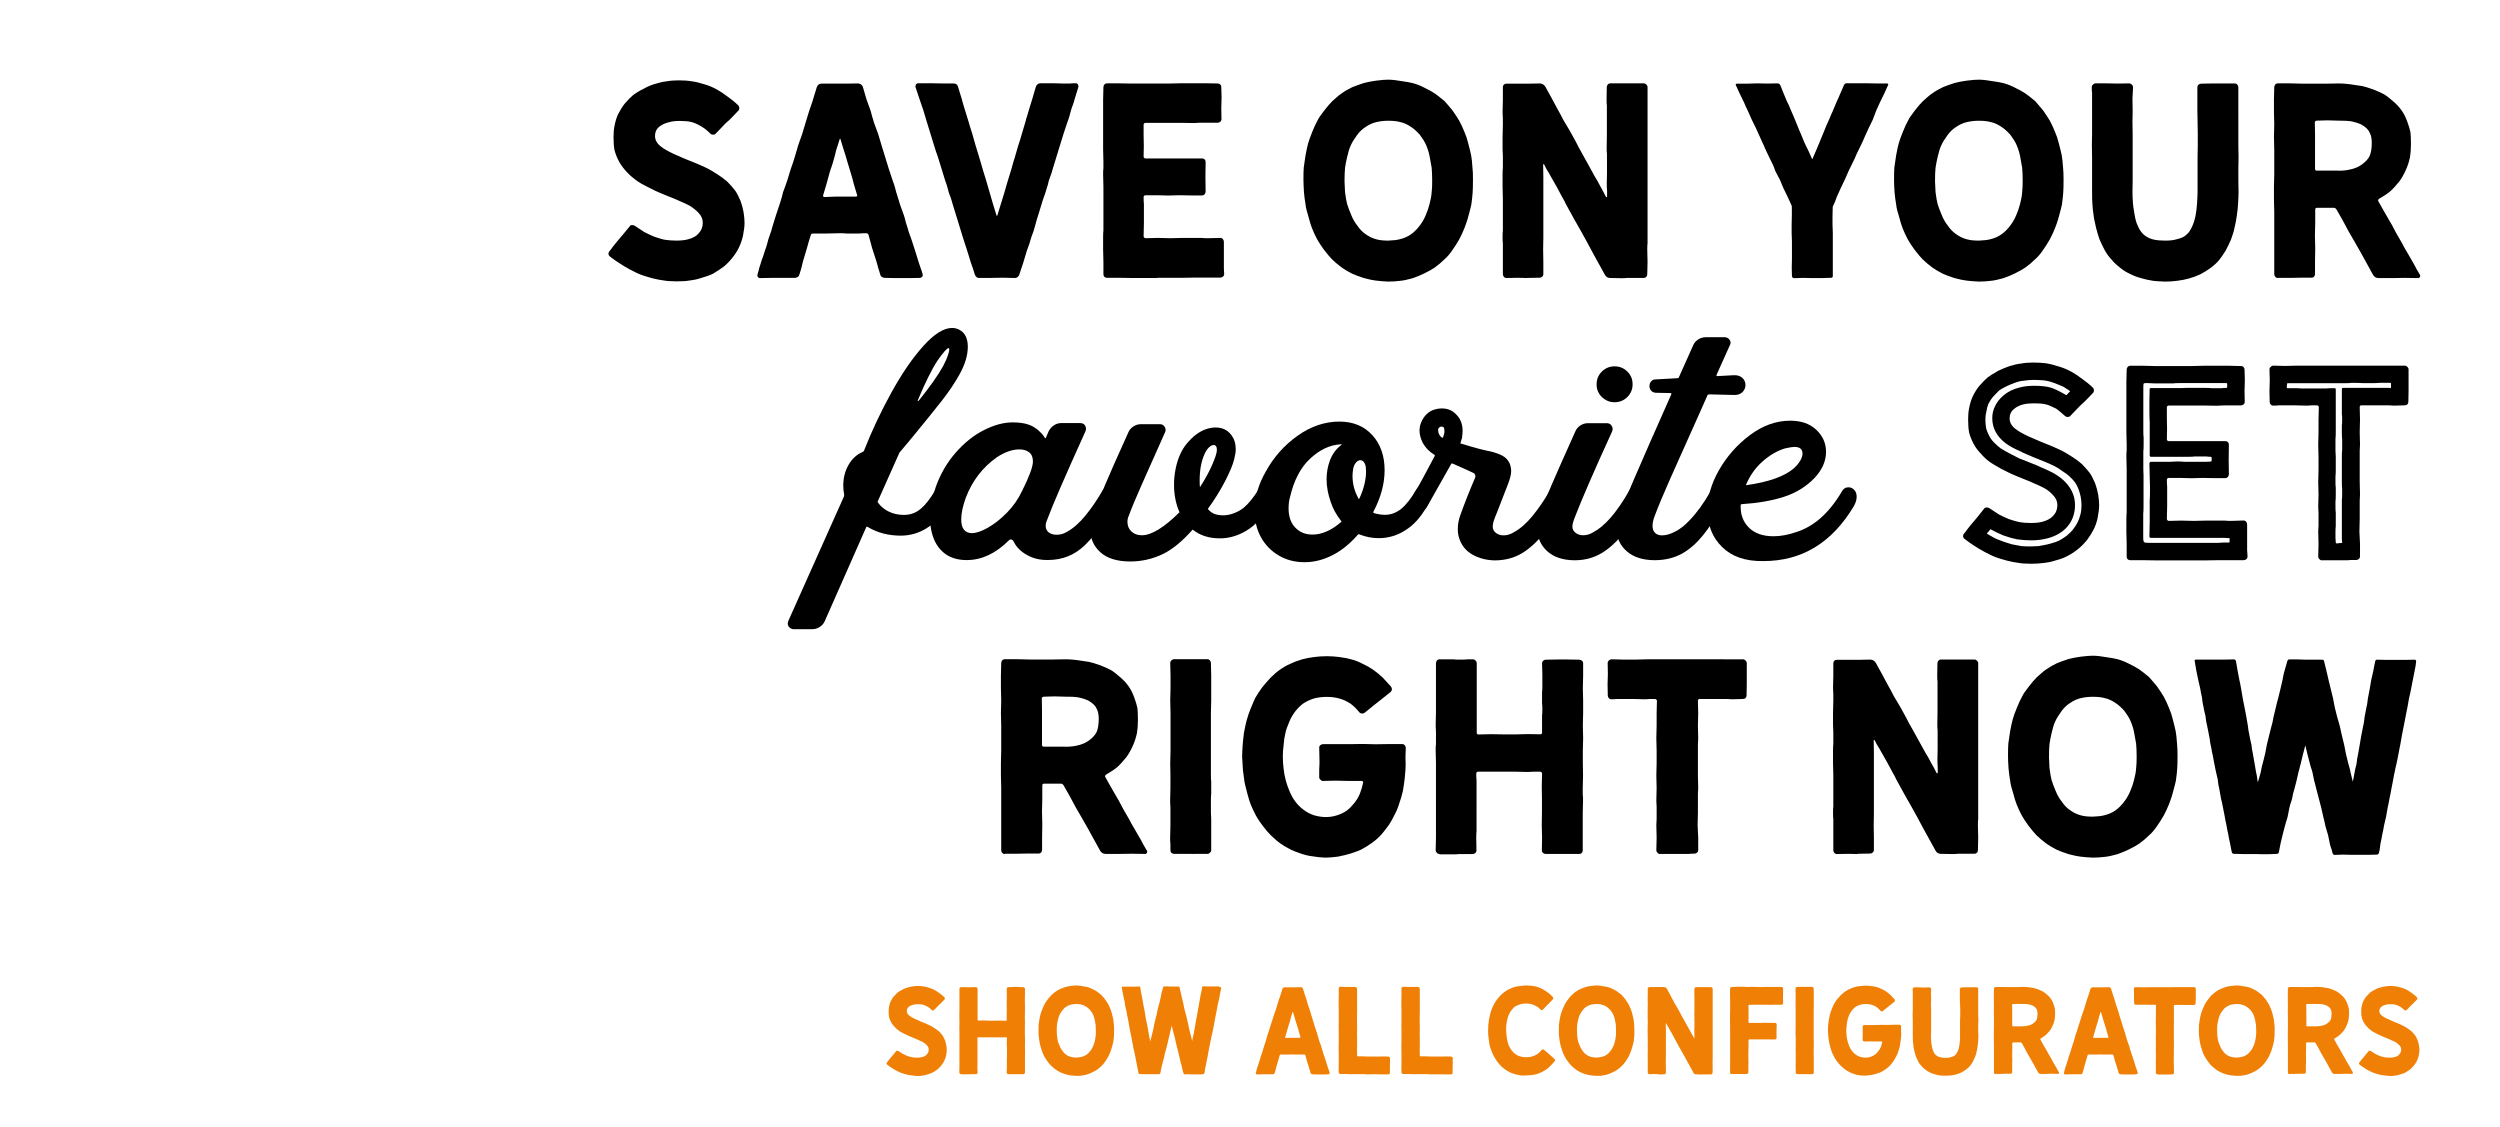 <svg id="Ebene_1" xmlns="http://www.w3.org/2000/svg" viewBox="0 0 250.72 113.04">
    <path d="M67.03 28.19s-.13-.02-.39-.05c-.4-.05-.8-.13-1.2-.23-.52-.14-.91-.26-1.17-.36-.12-.03-.49-.21-1.09-.52-.42-.23-.76-.43-1.04-.62-.26-.16-.59-.39-.99-.7-.09-.09-.13-.17-.13-.26s.03-.16.08-.23c.16-.19.28-.35.36-.47.09-.12.19-.25.31-.39l.7-.83.68-.83c.05-.09.14-.13.26-.13.09 0 .17.03.26.08l.94.62c.33.17.67.33 1.01.47.5.17.87.28 1.09.31.33.05.7.08 1.12.08.47 0 .86-.04 1.17-.13.48-.12.83-.31 1.04-.57.29-.29.44-.66.44-1.09 0-.38-.15-.72-.44-1.01-.23-.24-.52-.48-.88-.7-.29-.16-.63-.31-1.01-.47-.17-.09-.52-.23-1.04-.44-.16-.07-.33-.14-.52-.21-.19-.07-.4-.16-.62-.26-.09-.03-.46-.22-1.12-.55-.1-.05-.27-.14-.51-.27-.23-.13-.43-.26-.58-.38-.31-.23-.62-.49-.91-.81-.31-.33-.56-.67-.75-1.01-.23-.42-.38-.81-.47-1.17-.07-.35-.1-.78-.1-1.3 0-.43.03-.81.1-1.14.09-.47.21-.86.36-1.17.23-.43.44-.78.65-1.04.31-.36.6-.66.86-.88.28-.21.62-.42 1.04-.62.35-.21.73-.37 1.14-.49.45-.14.84-.23 1.17-.26.36-.07.77-.1 1.22-.1.52 0 .96.03 1.33.1.31.03.75.14 1.3.31.4.12.81.29 1.22.52.31.17.68.42 1.09.73.33.23.68.51 1.04.86.07.1.1.19.1.26 0 .1-.03.19-.1.26l-.75.78c-.14.14-.26.26-.38.35-.11.1-.25.23-.4.4l-.75.78c-.07.07-.16.1-.26.1s-.19-.03-.26-.1c-.03-.03-.14-.13-.31-.29-.17-.16-.36-.29-.57-.42-.4-.24-.75-.4-1.07-.47-.29-.07-.68-.1-1.14-.1-.43 0-.79.04-1.07.13-.38.09-.7.23-.96.44-.3.24-.44.56-.44.94 0 .43.23.81.68 1.12.21.17.61.4 1.2.68.14.05.31.13.51.22.2.1.45.2.74.32l1.09.44c.49.21.84.37 1.07.49.16.07.49.27 1.01.6.33.21.64.44.94.7.31.31.57.61.78.88.16.21.34.56.55 1.04.14.38.24.76.31 1.14.07.45.1.81.1 1.09 0 .31-.05.75-.16 1.3-.1.43-.24.83-.42 1.2-.19.38-.42.73-.68 1.04-.31.38-.61.68-.88.88-.31.23-.66.45-1.04.68-.33.16-.72.29-1.17.42-.35.12-.75.21-1.22.26-.26.05-.68.08-1.25.08-.55-.03-.82-.03-.82-.03zM76 27.77c-.05-.08-.06-.16-.03-.25.1-.35.16-.55.16-.6l.18-.57c.07-.24.14-.44.21-.6l.18-.57c.1-.28.18-.5.22-.66.04-.16.09-.34.14-.53.07-.21.13-.39.19-.55.06-.16.13-.36.19-.62l.36-1.17c.17-.52.3-.91.39-1.17.05-.16.09-.28.12-.38.03-.09.05-.17.06-.22 0 .05.05-.15.16-.6l.21-.57.21-.6.36-1.17c.14-.38.27-.77.39-1.17.07-.23.13-.42.17-.58.04-.16.1-.36.17-.58.07-.21.13-.39.19-.55.06-.16.13-.36.22-.62l.36-1.2.36-1.17c.07-.21.13-.39.19-.55.06-.16.13-.36.2-.62l.36-1.17c.09-.22.24-.34.47-.34h2.44c.24 0 .45 0 .61-.01s.37-.01.61-.01c.1 0 .2.04.3.1.1.07.16.16.19.26.07.23.13.42.17.59s.1.36.17.58l.21.6.21.57c.1.35.16.55.16.6.09.26.15.46.18.6l.21.57.21.57.36 1.2.36 1.17.36 1.17.39 1.17c.1.28.18.5.22.66.04.17.09.34.14.53.03.09.16.48.36 1.17l.42 1.17c.1.35.16.55.16.6l.18.57c.07.26.13.47.19.62.06.16.13.34.2.55l.39 1.2.36 1.17c.07.21.13.39.19.55.06.16.13.36.2.62v.08c0 .07-.03.13-.09.18-.06.05-.13.08-.19.08-.23 0-.42 0-.57.01-.16.01-.36.01-.6.01h-1.17c-.24 0-.44 0-.6-.01-.16-.01-.35-.01-.57-.01-.1 0-.2-.03-.3-.09s-.15-.14-.17-.25c-.14-.43-.27-.88-.39-1.33l-.42-1.3-.36-1.33c-.04-.12-.11-.18-.23-.18-.33 0-.56.01-.68.03h-1.33c-.1-.02-.32-.03-.65-.03l-1.35.03h-1.33c-.12 0-.2.05-.23.16-.14.43-.27.88-.39 1.33l-.39 1.3c-.05.21-.1.4-.14.58-.04.18-.12.43-.22.74-.02.1-.07.19-.17.25s-.2.09-.32.09h-2.34c-.24 0-.44 0-.6.01-.16.01-.35.01-.57.01-.05-.01-.12-.05-.17-.12zm7.72-8.05H85.83c.05 0 .09-.02.12-.05s.03-.07.01-.1l-.34-1.14c-.05-.19-.1-.36-.13-.51-.04-.15-.1-.35-.18-.61-.07-.23-.13-.41-.17-.56-.04-.15-.1-.33-.17-.56-.1-.38-.22-.75-.34-1.12-.07-.24-.13-.44-.18-.58-.05-.15-.1-.33-.16-.53 0-.03-.01-.05-.04-.05s-.04.02-.04.05l-.36 1.12-.13.55-.16.57-.18.57c-.07.17-.13.36-.18.55l-.31 1.12-.34 1.14c-.02.03-.01.07.01.12.03.04.06.06.12.06l1.04-.04zM97.93 27.78c-.08-.07-.13-.16-.17-.26-.12-.4-.25-.79-.39-1.17l-.36-1.17-.39-1.2-.36-1.17-.36-1.17-.36-1.17c-.03-.14-.1-.34-.18-.6l-.21-.57c-.05-.19-.1-.37-.14-.53-.04-.16-.12-.39-.22-.66l-.36-1.17-.36-1.17c-.14-.38-.27-.77-.39-1.17l-.36-1.17-.36-1.17-.36-1.2-.4-1.17c-.17-.52-.3-.91-.39-1.17v-.08c0-.07.03-.13.08-.2.05-.06.11-.09.18-.09h1.2c.23 0 .42 0 .57.01.16.01.35.01.6.01h1.17c.26 0 .42.11.47.34l.36 1.17c.1.4.22.79.34 1.17l.36 1.17c.02.1.14.49.36 1.17l.34 1.2.36 1.17c.12.38.23.77.34 1.17l.36 1.17c.12.38.23.77.34 1.17l.34 1.17.36 1.17c0 .02.01.03.04.03s.04-.01.04-.03l.36-1.17.36-1.17c.07-.24.13-.44.17-.6.04-.16.1-.35.17-.57l.36-1.17c.1-.4.22-.79.34-1.17l.34-1.17c.07-.21.13-.39.18-.55.05-.16.11-.36.18-.62l.36-1.2c.05-.21.1-.39.16-.55.05-.16.11-.36.18-.62l.36-1.17.34-1.17c.03-.1.1-.19.18-.26.09-.07.18-.1.29-.1h1.17l1.2.03h.57c.1-.02.3-.03.6-.03.09 0 .16.04.21.12.05.08.07.16.05.25l-.36 1.17c-.07.26-.13.47-.19.62-.06.16-.13.34-.19.55-.05.19-.1.37-.14.53-.04.17-.12.39-.22.66l-.39 1.17-.36 1.17-.36 1.17-.36 1.17c-.07.26-.13.47-.19.62-.06.16-.13.34-.2.55-.1.45-.16.65-.16.6l-.18.6c-.07.21-.13.39-.19.55-.06.16-.13.36-.2.62l-.36 1.17c-.05.16-.09.28-.12.38-.03.1-.05.17-.06.22l-.16.57c-.07.26-.13.47-.2.62-.06.16-.13.34-.19.55-.07.26-.13.47-.19.62-.06.16-.13.34-.2.55l-.36 1.2-.39 1.17c-.03.1-.09.19-.17.26-.08.07-.17.1-.27.1l-1.2-.03c-.23 0-.42 0-.57.01-.16.01-.36.01-.6.01h-1.17c-.14.01-.24-.02-.32-.09zM116.06 27.88h-2.52c-.24 0-.45 0-.62-.01-.17-.01-.39-.01-.65-.01h-1.25c-.1 0-.19-.03-.26-.1s-.1-.16-.1-.26v-1.25l-.03-1.25v-1.25c0-.31.01-.52.03-.62v-4.4l-.03-1.25c0-.31.01-.52.03-.62v-.62l-.03-1.25V10l.03-1.25c0-.1.03-.2.1-.27.07-.08.16-.12.26-.12h1.22c.26 0 .48 0 .65.01s.39.01.65.01H117.18l1.25-.03H120.9c.24 0 .45 0 .61.01.16.01.37.01.61.01.1 0 .19.04.26.1.07.07.1.15.1.23l.03 1.09-.03 1.09c0 .21 0 .38.01.52s.01.32.01.55c0 .1-.04.19-.12.26-.08.07-.17.1-.27.1H120.31l-.6.03c-.24 0-.45 0-.61-.01-.17-.01-.37-.01-.61-.01H114.89c-.05 0-.1.02-.14.05-.04.04-.06.08-.06.13v1.07c0 .23 0 .41.01.55.01.14.01.31.01.52s0 .38-.01.52-.01.32-.01.55c0 .05.02.1.06.13.04.04.09.05.14.05H120.55c.1 0 .19.03.26.1s.1.16.1.26c0 .29 0 .54-.01.74s-.01.45-.01.74 0 .54.01.74c.01.2.01.45.01.74 0 .1-.03.19-.1.27s-.16.12-.26.12h-1.14c-.23 0-.42 0-.57-.01-.16-.01-.34-.01-.55-.01l-1.14.03-1.14-.03h-1.12c-.05 0-.1.02-.14.05-.04.03-.06.08-.06.13 0 .33.01.55.03.68V22.39l-.03 1.3c0 .05.02.1.06.14.04.04.09.06.14.06l1.25-.03 1.25.03 1.25-.03h1.87c.1.02.31.03.62.03l1.25-.03c.1 0 .19.04.26.12.07.08.1.17.1.27v2.68l.03.55c0 .1-.04.19-.12.26-.08.07-.17.1-.27.1h-2.52c-.26 0-.48 0-.65.01-.17.01-.38.01-.62.01H116.06zM137.98 28.14c-.31-.04-.72-.12-1.22-.26-.52-.17-.91-.32-1.17-.44-.42-.21-.76-.42-1.04-.62-.35-.26-.67-.53-.96-.81-.19-.19-.46-.51-.81-.96-.28-.38-.5-.73-.68-1.04-.19-.35-.36-.72-.52-1.12-.1-.26-.23-.65-.36-1.17-.04-.12-.09-.3-.16-.55-.07-.24-.11-.47-.13-.68-.07-.38-.12-.79-.16-1.22-.03-.55-.05-.97-.05-1.25 0-.55.01-.96.03-1.22l.18-1.22c.1-.55.19-.95.26-1.2.09-.31.23-.7.42-1.17.19-.47.36-.84.52-1.12.1-.23.33-.56.68-1.01.29-.38.56-.69.81-.94.1-.09.25-.21.43-.38.18-.16.35-.3.51-.4.31-.23.67-.43 1.07-.62.29-.12.68-.26 1.17-.42.4-.1.8-.18 1.2-.23.52-.07.93-.1 1.22-.1.22 0 .46.02.71.05.25.04.43.06.53.08.52.07.92.14 1.2.21.35.09.73.23 1.14.44.47.23.83.42 1.09.6.22.16.55.41.96.75.1.1.37.42.81.94.31.45.54.8.68 1.04.19.35.36.72.52 1.12.16.36.29.75.39 1.17.14.52.23.92.29 1.2.05.26.1.67.13 1.22.04.26.05.67.05 1.22 0 .56-.01.97-.03 1.25-.02.31-.06.72-.13 1.22-.02.12-.12.53-.31 1.22-.07.26-.14.49-.21.68-.07.19-.13.36-.18.49-.16.4-.33.77-.52 1.12-.23.4-.45.75-.68 1.07-.24.36-.51.68-.81.94-.28.28-.6.55-.96.81-.24.17-.6.37-1.07.6-.35.17-.73.33-1.14.47-.5.14-.91.23-1.22.26-.4.05-.82.08-1.25.08-.42-.02-.83-.05-1.23-.1zm2.45-4.16c.38-.09.75-.25 1.09-.49.29-.21.58-.49.86-.86.24-.31.44-.66.6-1.04.16-.36.29-.75.39-1.14.12-.45.19-.85.21-1.2.04-.28.05-.63.05-1.07 0-.55-.02-1.01-.05-1.35-.09-.55-.16-.94-.21-1.17-.07-.36-.19-.75-.36-1.14-.12-.28-.33-.62-.62-1.01-.33-.36-.62-.62-.88-.78-.35-.24-.71-.41-1.09-.49-.31-.09-.71-.13-1.2-.13-.38 0-.77.04-1.17.13-.38.09-.75.25-1.09.49-.31.19-.6.46-.86.81-.29.4-.5.74-.62 1.01-.14.29-.26.67-.36 1.12-.1.42-.18.81-.23 1.17-.03.36-.05.81-.05 1.35 0 .16.02.51.05 1.07.07.54.14.94.21 1.2.09.29.23.67.42 1.12.17.42.37.76.6 1.04.24.36.52.65.83.86.36.26.73.43 1.09.52.31.09.71.13 1.2.13.48-.02.89-.06 1.19-.15zM152.98 27.88s-.08 0-.23-.01c-.16-.01-.34-.01-.55-.01-.23 0-.42 0-.57.01-.16.01-.34.01-.55.01-.1 0-.19-.04-.26-.12-.07-.08-.1-.17-.1-.27V24.38c-.02-.1-.03-.31-.03-.62s.01-.52.03-.62v-3.16l-.03-1.25v-1.25c0-.31.01-.52.03-.62v-1.24l-.03-.62v-1.25l.03-1.25v-.62l-.03-.62.03-1.25V8.72c0-.09.03-.16.1-.23s.16-.1.26-.1h2.24c.21 0 .39 0 .55-.01s.34-.01.55-.01c.24 0 .43.11.57.34l.6 1.09c.12.23.22.41.3.56.08.15.18.33.3.56.21.36.41.74.6 1.12l.65 1.09.6 1.09c.1.21.2.39.27.53.08.15.19.34.32.58l.62 1.12.6 1.09c.1.19.2.36.3.51.09.15.2.35.33.61.14.24.25.44.32.58.08.15.17.33.27.53h.05c.04 0 .05-.01.05-.03v-.62c-.02-.12-.03-.36-.03-.73 0-.19 0-.36.01-.52.01-.16.01-.35.01-.6V15.45c-.02-.1-.03-.31-.03-.62 0-.24 0-.45.01-.61.01-.16.01-.37.01-.61v-3.04c-.02-.1-.03-.31-.03-.62 0-.24 0-.45.01-.61.01-.16.01-.37.01-.61 0-.09.03-.17.1-.25.07-.08.16-.12.26-.12H164.86c.09 0 .17.04.25.12.08.08.12.16.12.25V24.39c-.02.1-.03.31-.03.62l.03 1.25-.03 1.25c0 .1-.04.19-.1.26-.07.07-.15.1-.23.1h-1.69c-.09.02-.27.03-.55.03-.21 0-.39 0-.55-.01-.16-.01-.35-.01-.57-.01-.26 0-.44-.1-.55-.31l-.62-1.12-.6-1.09c-.1-.17-.3-.55-.6-1.12l-.62-1.12-.62-1.09-.6-1.09-.31-.57c-.05-.14-.15-.32-.29-.55l-.6-1.12-.62-1.09c-.1-.19-.2-.36-.3-.51-.09-.15-.2-.35-.32-.61l-.05-.03c-.04 0-.05.02-.05.05 0 .24 0 .45.01.61.01.17.01.37.01.61v6.1c0 .24 0 .45-.01.61-.01.17-.01.37-.01.61s0 .45.01.61.01.37.01.61v1.22c0 .1-.04.19-.12.26-.08.07-.16.1-.25.1-.23 0-.42 0-.57.01-.16.01-.34.01-.55.01-.19.01-.31.01-.31.01zM179.76 27.82c-.04-.04-.05-.09-.05-.14 0-.16 0-.29-.01-.42-.01-.12-.01-.27-.01-.44 0-.16 0-.29.01-.42.01-.12.01-.27.01-.44v-1.72l-.03-.88v-.86c0-.16 0-.29.01-.42.01-.12.01-.27.01-.44v-.86c0-.09-.01-.15-.03-.18-.07-.16-.2-.44-.39-.86l-.42-.86-.37-.88-.44-.83c-.05-.14-.1-.27-.14-.39-.04-.12-.12-.29-.22-.49-.09-.17-.16-.32-.22-.44s-.13-.26-.2-.42c-.14-.28-.27-.56-.39-.86-.09-.17-.15-.32-.2-.43s-.11-.26-.19-.43c-.09-.19-.16-.34-.21-.46-.05-.11-.11-.25-.18-.4l-.42-.85-.39-.88c-.09-.17-.16-.32-.21-.44-.05-.12-.11-.26-.18-.42l-.42-.86c-.09-.17-.15-.32-.2-.43-.04-.11-.11-.26-.2-.43-.02-.03-.01-.07.01-.1.03-.03.06-.05.09-.05h1.01l1.04-.03c.19 0 .36 0 .49.01s.31.01.52.01.38 0 .52-.01.3-.01.49-.01c.14 0 .23.06.29.18.07.16.13.29.17.42.04.12.1.26.17.42l.34.81.18.36c.05.1.11.25.18.44l.36.83.34.83c.07.17.13.31.17.42s.1.23.17.39l.34.83c.07.16.13.29.19.4s.13.25.2.4c.03.09.16.36.36.81 0 .02.01.03.03.04s.03 0 .03-.01l.36-.83c.05-.14.1-.26.16-.38.05-.11.11-.26.18-.43l.34-.83.34-.83.36-.81c.07-.19.13-.34.19-.46.06-.11.12-.24.17-.38.16-.38.27-.65.34-.81.07-.16.13-.29.18-.39s.11-.24.18-.42l.36-.83c.07-.12.15-.18.23-.18h2.05c.19 0 .36 0 .49.01s.31.01.52.01h1.01c.05 0 .09.02.12.05.03.03.03.07.01.1-.09.19-.16.34-.21.46s-.11.25-.18.4l-.42.86c-.09.19-.16.34-.21.46-.05.11-.11.25-.18.4l-.34.9-.42.86c-.19.42-.32.7-.39.86-.12.29-.25.58-.39.86l-.42.86c-.07.16-.13.29-.18.42-.05.12-.12.27-.21.44l-.42.86-.37.84-.42.88-.39.86c-.05.14-.1.27-.14.39-.04.12-.12.29-.22.49-.04.07-.05.12-.05.16 0 .17 0 .32-.01.44s-.01.26-.01.42v.86l.03.88v4.3c0 .12-.06.18-.18.18l-.94.03h-.94c-.19 0-.35 0-.47-.01s-.27-.01-.44-.01l-.94.03c-.06-.02-.1-.04-.14-.08zM197.21 28.14c-.31-.04-.72-.12-1.22-.26-.52-.17-.91-.32-1.17-.44-.42-.21-.76-.42-1.04-.62-.35-.26-.67-.53-.96-.81-.19-.19-.46-.51-.81-.96-.28-.38-.5-.73-.68-1.04-.19-.35-.36-.72-.52-1.12-.1-.26-.23-.65-.36-1.17-.04-.12-.09-.3-.16-.55-.07-.24-.11-.47-.13-.68-.07-.38-.12-.79-.16-1.22-.04-.55-.05-.97-.05-1.25 0-.55.01-.96.03-1.22l.18-1.22c.1-.55.19-.95.26-1.2.09-.31.22-.7.42-1.17.19-.47.36-.84.52-1.12.1-.23.33-.56.68-1.01.29-.38.56-.69.81-.94.1-.09.25-.21.43-.38.18-.16.35-.3.51-.4.31-.23.67-.43 1.07-.62.29-.12.68-.26 1.17-.42.4-.1.8-.18 1.2-.23.52-.07.93-.1 1.22-.1.23 0 .46.02.71.05.25.04.43.06.53.08.52.07.92.14 1.2.21.35.09.73.23 1.14.44.47.23.83.42 1.09.6.23.16.55.41.96.75.1.1.37.42.81.94.31.45.54.8.68 1.04.19.35.36.72.52 1.12.16.36.29.75.39 1.17.14.52.23.92.29 1.2.05.26.09.67.13 1.22.03.26.05.67.05 1.22 0 .56-.01.97-.03 1.25-.02.31-.06.72-.13 1.22-.02.12-.12.53-.31 1.22-.07.26-.14.49-.21.68-.07.19-.13.36-.18.49-.16.4-.33.77-.52 1.12-.23.4-.45.75-.68 1.07-.24.36-.51.68-.81.94-.28.28-.6.55-.96.81-.24.17-.6.37-1.07.6-.35.17-.73.33-1.14.47-.5.14-.91.23-1.22.26-.4.05-.81.08-1.25.08-.42-.02-.83-.05-1.23-.1zm2.44-4.16c.38-.09.75-.25 1.09-.49.29-.21.58-.49.86-.86.24-.31.44-.66.6-1.04.16-.36.29-.75.39-1.14.12-.45.19-.85.21-1.2.03-.28.05-.63.05-1.07 0-.55-.02-1.01-.05-1.35-.09-.55-.16-.94-.21-1.17-.07-.36-.19-.75-.36-1.14-.12-.28-.33-.62-.62-1.01-.33-.36-.62-.62-.88-.78-.35-.24-.71-.41-1.09-.49-.31-.09-.71-.13-1.2-.13-.38 0-.77.04-1.17.13-.38.09-.75.25-1.09.49-.31.19-.6.46-.86.81-.29.4-.5.74-.62 1.01-.14.29-.26.67-.36 1.12-.1.42-.18.81-.23 1.17-.04.36-.05.81-.05 1.35 0 .16.02.51.05 1.07.07.54.14.94.21 1.2.09.29.22.67.42 1.12.17.42.37.76.6 1.04.24.36.52.65.83.86.36.26.73.43 1.09.52.31.09.71.13 1.2.13.49-.02.9-.06 1.19-.15zM215.98 28.17c-.47-.07-.87-.16-1.2-.26-.45-.12-.82-.26-1.12-.42-.36-.16-.7-.36-1.01-.62-.38-.29-.68-.57-.88-.83-.28-.29-.51-.62-.7-.96-.21-.4-.38-.76-.52-1.09-.09-.24-.2-.62-.34-1.14-.02-.12-.06-.3-.12-.55-.06-.24-.1-.46-.12-.65-.07-.45-.11-.85-.13-1.2-.02-.24-.03-.64-.03-1.2v-3.51c0-.22 0-.42-.01-.57-.01-.16-.01-.35-.01-.6 0-.23 0-.42.01-.57.01-.16.01-.35.01-.6V9.32c-.02-.1-.03-.29-.03-.57 0-.1.04-.2.12-.27.08-.08.17-.12.27-.12h1.12c.21 0 .39 0 .55.01s.35.01.57.01c.21 0 .39 0 .55-.01s.35-.01.57-.01c.09 0 .17.04.26.12.09.08.13.17.13.27l-.03.57-.03.57c0 .24 0 .44.01.6.01.16.01.35.01.57 0 .24 0 .44-.01.6-.01.16-.01.35-.01.57 0 .24 0 .44.01.6.01.16.01.35.01.57v4.68c0 .24 0 .44-.01.6-.01.16-.01.35-.01.57 0 .31.02.69.05 1.14 0 .12.05.49.16 1.12.09.52.19.88.31 1.09.14.38.35.69.62.94.29.24.63.41 1.01.49.33.07.71.1 1.14.1.47 0 .84-.04 1.12-.13.47-.1.81-.26 1.01-.47.23-.17.43-.49.62-.94.14-.33.24-.69.31-1.09.05-.24.09-.61.13-1.12.03-.49.05-.87.05-1.14v-3.5c0-.22 0-.42.01-.57.01-.16.01-.35.01-.6V13.4c0-.23 0-.42-.01-.57-.01-.16-.01-.36-.01-.6 0-.23 0-.42-.01-.57-.01-.16-.01-.35-.01-.6V8.75c0-.1.04-.19.12-.26.08-.07.17-.1.27-.1.21 0 .39 0 .55-.01.16-.01.35-.01.57-.01h2.24c.1 0 .19.04.26.12.07.08.1.17.1.27V14.58c0 .24 0 .44.01.6.01.16.01.35.01.57 0 .24 0 .44-.01.6-.01.16-.01.35-.01.57v1.17c0 .24 0 .44.01.6.01.16.01.35.01.57 0 .28-.02.68-.05 1.2-.02.35-.06.75-.13 1.2-.05.4-.13.8-.23 1.2-.05.29-.17.68-.34 1.14-.14.33-.31.69-.52 1.09-.28.45-.5.78-.68.99-.21.26-.5.53-.88.81-.31.23-.65.43-1.01.62-.35.17-.73.31-1.14.42-.36.1-.75.18-1.17.23-.38.05-.78.08-1.2.08-.51-.02-.91-.04-1.17-.07zM228.44 27.88c-.1 0-.19-.04-.26-.12-.07-.08-.1-.17-.1-.27v-6.24l-.03-1.25v-1.27l.03-1.25v-2.5l-.03-1.25.03-1.25-.03-1.25V10l.03-1.25c0-.1.04-.2.1-.27.07-.08.16-.12.26-.12h1.22l1.2.03h2.44c.24 0 .45 0 .61-.01s.37-.01.61-.01c.26 0 .49.01.68.03.19.02.36.04.49.05.5.07.9.13 1.2.18.26.05.63.17 1.12.34.45.17.81.34 1.09.49.28.17.59.42.94.73.31.26.58.56.81.88.21.29.39.65.55 1.07.16.42.27.79.34 1.12.03.26.05.66.05 1.2 0 .52-.04.96-.1 1.33-.12.52-.26.94-.42 1.27-.21.47-.43.85-.65 1.14-.35.43-.65.76-.91.99-.29.24-.67.49-1.12.75-.04.02-.06.05-.08.1-.02.05-.02.1 0 .13l.3.53c.08.15.18.33.3.53l.6 1.04c.16.26.25.43.29.52l.29.55.6 1.04c.1.19.2.36.27.51.08.15.19.33.33.56l.6 1.04c.1.19.2.36.27.51.08.15.19.33.33.56.02.02.03.05.03.1 0 .07-.02.13-.07.17s-.09.06-.14.06c-.28 0-.5 0-.68-.01-.17-.01-.39-.01-.65-.01s-.48 0-.65.01c-.17.01-.4.01-.68.01h-1.3c-.12 0-.23-.03-.34-.09-.1-.06-.18-.14-.23-.25l-.6-1.09-.6-1.09-.62-1.09-.62-1.07c-.12-.23-.22-.41-.3-.56-.08-.15-.18-.33-.3-.56l-.62-1.09c-.07-.1-.16-.16-.26-.16h-1.69c-.12 0-.18.06-.18.18v1.3l-.03 1.3.03 1.3c0 .26 0 .48-.01.65-.01.17-.01.38-.01.62v1.3c0 .1-.04.19-.1.26-.07.07-.15.1-.23.1h-1.12c-.23 0-.42 0-.57.01-.16.01-.34.01-.55.01h-1.16zm6.08-10.76c.45 0 .85-.04 1.2-.13.42-.09.79-.24 1.12-.47.4-.29.67-.59.81-.88.14-.33.21-.77.21-1.33 0-.42-.07-.75-.21-1.01-.12-.29-.4-.56-.83-.81-.35-.16-.72-.27-1.12-.34-.23-.03-.62-.05-1.17-.05l-1.09-.03-1.09.03c-.05 0-.1.02-.14.05-.04.04-.06.08-.06.13 0 .23 0 .42.01.57.01.16.01.36.01.6V16.93c0 .12.06.18.18.18h2.17z"/>
    <g>
        <path d="M202.88 56.51s-.13-.02-.39-.05c-.4-.05-.8-.13-1.2-.23-.52-.14-.91-.26-1.17-.36-.12-.03-.49-.21-1.09-.52-.42-.23-.76-.43-1.04-.62-.26-.16-.59-.39-.99-.7-.09-.09-.13-.17-.13-.26 0-.1.03-.18.08-.23.16-.19.28-.35.36-.47.09-.12.19-.25.31-.39l.7-.83.68-.86c.05-.07.14-.1.26-.1.09 0 .17.03.26.08l.94.62c.33.17.67.33 1.01.47.4.14.76.24 1.09.31.33.05.7.08 1.12.08.47 0 .86-.04 1.17-.13.45-.12.8-.31 1.04-.57.29-.29.44-.66.44-1.09 0-.38-.15-.72-.44-1.01-.26-.29-.56-.53-.88-.7-.29-.16-.63-.31-1.01-.47-.17-.09-.52-.23-1.04-.44-.16-.07-.33-.14-.52-.21-.19-.07-.4-.16-.62-.26-.09-.03-.46-.22-1.12-.55-.59-.33-.95-.55-1.09-.65-.35-.24-.65-.52-.91-.83-.29-.29-.55-.62-.75-.99-.23-.42-.38-.81-.47-1.17-.07-.35-.1-.79-.1-1.33 0-.42.03-.79.1-1.12.09-.47.21-.86.36-1.17.19-.4.41-.75.65-1.04.31-.36.6-.66.86-.88.21-.16.55-.37 1.04-.65.4-.19.78-.35 1.14-.47.45-.14.84-.23 1.17-.26.36-.07.77-.1 1.22-.1.47 0 .91.03 1.33.08.31.05.75.16 1.3.34.4.12.81.29 1.22.52.31.17.68.42 1.09.73.33.23.68.51 1.04.86.07.07.1.16.1.26s-.03.19-.1.26l-.75.78c-.4.36-.66.62-.78.75l-.75.78c-.07.07-.16.1-.26.1s-.19-.03-.26-.1c-.43-.38-.73-.62-.88-.73-.47-.24-.82-.39-1.07-.44-.29-.07-.68-.1-1.14-.1-.42 0-.77.03-1.07.1-.4.1-.72.26-.96.47-.3.24-.44.56-.44.94 0 .43.22.81.68 1.12.21.17.61.4 1.2.68.14.05.31.13.51.22s.45.2.74.32l1.09.44c.49.21.84.37 1.07.49.16.07.49.27 1.01.6.33.21.64.44.94.7.31.31.57.61.78.88.16.21.34.56.55 1.04.14.38.24.76.31 1.14.07.45.1.81.1 1.09 0 .31-.05.75-.16 1.3-.1.45-.24.84-.42 1.17-.16.31-.38.67-.68 1.07-.28.33-.57.62-.88.86-.31.26-.66.49-1.04.68-.31.17-.7.32-1.17.44-.35.12-.75.21-1.22.26-.38.05-.8.08-1.25.08-.55-.03-.82-.03-.82-.03zm1.56-1.74s.09-.02.26-.05c.42-.07.74-.14.96-.21.35-.09.64-.19.88-.31.29-.17.55-.34.75-.49.28-.24.48-.44.6-.6.19-.24.35-.49.47-.73.1-.19.2-.46.29-.81.07-.28.1-.58.1-.91 0-.28-.03-.55-.08-.83-.04-.19-.1-.44-.21-.75-.12-.29-.23-.52-.34-.68-.17-.23-.36-.42-.55-.6-.17-.17-.42-.35-.73-.55-.28-.21-.55-.38-.83-.52-.24-.12-.57-.27-.99-.44l-.57-.23-.45-.18-1.14-.49-.18-.1c-.62-.26-1.13-.54-1.53-.83-.9-.69-1.35-1.53-1.35-2.52 0-.43.09-.84.29-1.23.19-.39.46-.73.81-1.03.43-.38.97-.65 1.61-.81.42-.12.92-.18 1.51-.18.61 0 1.13.05 1.56.16.38.1.88.34 1.51.7.03.04.06.05.08.05.03.03.07.03.1 0l.29-.31c.05-.02.05-.05 0-.1l-.6-.39c-.26-.12-.57-.25-.94-.39-.31-.12-.65-.21-1.01-.26-.38-.03-.74-.05-1.07-.05s-.65.03-.96.08c-.29.02-.6.09-.91.21-.38.14-.67.26-.86.36-.33.16-.58.3-.75.44-.12.12-.32.33-.6.62-.12.14-.27.36-.44.68-.09.21-.16.47-.21.78-.07.26-.1.52-.1.78 0 .33.03.64.08.94.12.35.23.59.31.73.09.19.24.41.47.65.22.23.45.42.68.6.16.1.31.19.46.27s.28.15.4.22l.1.05c.43.23.74.38.91.47l.68.26.44.18c.12.05.27.11.46.18.18.07.39.17.64.29l.13.05c.4.17.75.34 1.04.49.55.31 1 .66 1.33 1.04.57.64.86 1.37.86 2.18 0 .9-.29 1.66-.88 2.29-.47.49-1.08.83-1.85 1.04-.52.14-1.07.21-1.64.21-.47 0-.95-.03-1.43-.1-.45-.09-.91-.22-1.38-.39-.54-.23-.95-.42-1.25-.6-.03-.03-.07-.03-.1.03l-.21.26-.05.03c-.04.05-.04.1 0 .13.05.03.28.16.68.39.17.09.45.2.83.34.28.1.6.21.96.31l.96.18c.19.02.52.03.99.03.46-.03.71-.03.71-.03zM225.37 55.27l.03.55c0 .1-.04.19-.12.26-.08.07-.17.1-.27.1h-2.52c-.26 0-.48 0-.65.01-.17.01-.38.01-.62.01H216.16c-.24 0-.45 0-.62-.01-.17-.01-.39-.01-.65-.01h-1.25c-.1 0-.19-.03-.26-.1s-.1-.16-.1-.26v-1.25l-.03-1.25v-1.25c0-.31.01-.52.03-.62V47.06l-.03-1.25c0-.31.01-.52.03-.62v-.62l-.03-1.25v-5l.03-1.25c0-.1.04-.2.1-.27.07-.08.16-.12.26-.12h1.22l1.25.03H219.8l1.25-.03H223.52l1.22.03c.12 0 .21.04.27.12s.09.15.09.22l.03 1.09-.03 1.09c0 .21 0 .38.01.52s.01.32.01.55c0 .1-.04.19-.12.26-.08.07-.17.1-.27.1H222.93l-.6.03c-.24 0-.45 0-.61-.01s-.37-.01-.61-.01H217.51c-.05 0-.1.02-.14.05-.04.04-.06.08-.06.13v1.07c0 .23 0 .41.01.55.01.14.01.31.01.52s0 .38-.01.52-.01.32-.01.55c0 .05.02.1.06.13.04.04.09.05.14.05H223.17c.1 0 .19.03.26.1s.1.16.1.26c0 .29 0 .54-.01.74s-.01.45-.01.74 0 .54.01.74c.01.2.01.45.01.74 0 .1-.03.19-.1.27s-.16.12-.26.12h-1.14c-.23 0-.42 0-.57-.01-.16-.01-.34-.01-.55-.01l-1.14.03-1.14-.03h-1.12c-.05 0-.1.02-.14.05s-.06.08-.06.13c0 .33.01.55.03.68V50.74l-.03 1.3c0 .05.02.1.06.14.04.04.09.06.14.06l1.25-.03 1.25.03 1.25-.03h1.87c.1.02.31.03.62.03l1.25-.04c.1 0 .19.04.26.12.07.08.1.17.1.27v2.68zm-1.74-1.25c0-.03-.03-.05-.08-.05l-.49-.03H215.72c-.1 0-.16-.04-.16-.13l.03-1.46V50.16c.02-.1.03-.52.03-1.25l-.03-1.12-.03-1.33c0-.03.02-.07.05-.1.03-.03.07-.05.1-.05h1.98l.65-.03c.33 0 .55.01.65.03h2.29c.17 0 .32-.01.44-.03.05 0 .08-.02.08-.05V45.89c0-.05-.03-.08-.08-.08-.21 0-.35-.01-.42-.03h-1.22c-.1.02-.31.03-.62.03h-3.74c-.09 0-.13-.05-.13-.16V42.27c-.02-.1-.03-.49-.03-1.14v-1.04c0-.05 0-.16.01-.31.01-.16.01-.4.01-.73 0-.09.04-.13.13-.13h2.99c.14 0 .25 0 .34-.01s.16-.01.21-.01H221.09c.35 0 .57.01.68.03h1.07c.07-.02.22-.03.44-.03.05 0 .08-.03.08-.08v-.32c0-.05-.03-.08-.08-.08h-4.73c-.31 0-.51.01-.6.03H216.07l-.7-.03h-.16c-.14 0-.22.02-.23.06-.02.04-.03.18-.03.4v4.4c0 .28.01.47.03.57v.68c0 .36-.01.61-.03.73v1.77c0 .16 0 .28.01.36.01.09.01.17.01.23v3.18c0 .36-.01.6-.03.7V53.95c0 .24.04.39.1.43s.21.06.42.06H222.46l.57-.03h.49c.05 0 .08-.02.08-.05v-.34zM232.88 56.2c-.1 0-.2-.04-.27-.12-.08-.08-.12-.17-.12-.27l.03-1.25-.03-1.25.03-.62v-1.24l-.03-.62.03-1.25-.03-1.25.03-1.25v-1.25l-.03-1.25.03-1.25v-1.25l.03-1.25c0-.05-.02-.1-.07-.13-.04-.03-.09-.05-.14-.05h-.55c-.09.02-.27.03-.55.03l-1.09-.03h-1.62c-.1.02-.29.03-.55.03-.1 0-.19-.04-.26-.12-.07-.08-.1-.17-.1-.27 0-.21 0-.39-.01-.55-.01-.16-.01-.35-.01-.57l.03-1.04-.03-1.09c0-.09.04-.17.12-.25.08-.08.17-.12.27-.12l1.2.03 1.2-.03H241.16c.1 0 .19.04.27.12.08.08.12.16.12.25v2.18c0 .21 0 .38-.01.52s-.01.32-.01.55c0 .1-.03.19-.1.26s-.16.1-.26.1l-1.09.03-.52-.03H236.83c-.12 0-.18.06-.18.18l.03 1.25-.03 1.25.03 1.25-.03.62v3.12l.03 1.25-.03.62v1.87l-.03 1.25.03.62.03.62v1.25c0 .1-.04.19-.12.26-.08.07-.17.1-.27.1h-.57c-.09.02-.27.03-.55.03h-2.29zm1.67-1.74h.26c.05 0 .08-.02.08-.05l-.03-.36v-3.92c.02-.09.03-.27.03-.55v-.55c-.02-.12-.03-.35-.03-.7v-2.5c0-.35.01-.58.03-.7v-1.1c-.02-.1-.03-.34-.03-.7v-.68c.02-.09.03-.28.03-.57 0-.26-.01-.44-.03-.55v-2.5c0-.09.04-.13.13-.13H239.61l.1.03c.05 0 .08-.03.08-.08v-.38c0-.05-.03-.08-.08-.08h-.96l-.55.03h-1.3c-.05 0-.12 0-.21-.01s-.2-.01-.34-.01h-.57c-.1.02-.3.03-.6.03h-5.76c-.04 0-.05.03-.05.08-.02.07-.03.16-.03.26v.08c0 .05.02.08.05.08h.75c.31 0 .52.01.62.03h2.52c.1-.02.29-.03.55-.03h.29c.09 0 .13.04.13.13v4.28c0 .33-.01.55-.03.65v1.2l.03.65v1.25c0 .35-.01.57-.03.68v.57c0 .28.01.47.03.57v.68c0 .36-.01.6-.03.7v.55c0 .26.01.44.03.55v1.4c-.02.1-.03.29-.03.55v.6l.03.47c0 .05.02.08.05.08h.25z"/>
    </g>
    <g>
        <path style="fill:#ef8005" d="M91.58 107.87s-.06-.01-.17-.02c-.18-.02-.36-.06-.53-.1-.23-.06-.41-.12-.52-.16-.05-.02-.22-.09-.49-.23-.19-.1-.34-.19-.46-.28-.12-.07-.26-.17-.44-.31-.04-.04-.06-.08-.06-.12s.01-.07.04-.1c.07-.08.12-.16.16-.21.04-.05.08-.11.14-.17l.31-.37.3-.37c.02-.04.06-.06.12-.06.04 0 .08.01.12.03l.42.28c.15.08.3.15.45.21.23.08.39.12.49.14.15.02.31.04.5.04.21 0 .38-.02.52-.06.22-.05.37-.14.46-.26.13-.13.2-.29.2-.49 0-.17-.07-.32-.2-.45-.1-.11-.23-.21-.4-.31-.13-.07-.28-.14-.45-.21-.08-.04-.23-.1-.46-.2-.07-.03-.15-.06-.23-.09-.09-.03-.18-.07-.28-.12l-.5-.24c-.05-.02-.12-.06-.23-.12-.1-.06-.19-.11-.26-.17-.14-.1-.28-.22-.41-.36-.14-.15-.25-.3-.34-.45-.1-.19-.17-.36-.21-.52-.03-.16-.05-.35-.05-.58 0-.19.02-.36.05-.51.04-.21.09-.38.16-.52.1-.19.2-.35.29-.46.14-.16.27-.29.38-.4.12-.09.28-.19.46-.28.15-.09.33-.17.51-.22.2-.06.38-.1.52-.12.16-.03.34-.05.55-.05.23 0 .43.02.59.05.14.02.33.06.58.14.18.05.36.13.55.23.14.08.3.19.49.33.15.1.3.23.46.38.03.05.05.08.05.12 0 .05-.02.08-.05.12l-.34.35c-.06.06-.12.11-.17.16-.05.04-.11.1-.18.18l-.34.35c-.03.03-.07.05-.12.05s-.09-.02-.12-.05c-.02-.02-.06-.06-.14-.13-.08-.07-.16-.13-.26-.19-.18-.11-.34-.18-.48-.21-.13-.03-.3-.05-.51-.05-.19 0-.35.02-.48.06-.17.04-.31.1-.43.2-.13.11-.2.25-.2.42 0 .19.1.36.3.5.09.08.27.18.53.3.06.02.14.06.23.1l.33.15.49.2c.22.09.38.17.48.22.07.03.22.12.45.27.15.09.29.2.42.31.14.14.26.27.35.4.07.09.15.25.24.46.06.17.11.34.14.51.03.2.05.36.05.49 0 .14-.02.33-.07.58-.05.19-.11.37-.19.53-.09.17-.19.33-.3.46-.14.17-.27.3-.4.4-.14.1-.29.2-.47.3-.15.07-.32.13-.52.19-.15.05-.34.09-.55.12-.12.02-.3.03-.56.03-.19-.04-.31-.04-.31-.04zM96.38 107.73c-.05 0-.09-.02-.12-.05-.03-.04-.05-.08-.05-.12l.01-.56v-3.37l-.01-.56c0-.14 0-.23.01-.28v-.56l-.01-.28.01-.56v-2.24c0-.05.02-.09.05-.12.03-.01.07-.03.11-.03h.5c.12 0 .21 0 .24.01h.26c.12 0 .21 0 .24-.01h.26c.04 0 .08.02.11.05.04.03.05.08.05.12v3.1c0 .05.03.08.08.08l.56-.01c.11 0 .2 0 .27.01s.16.01.27.01h.56l.56-.01c.11 0 .2 0 .27.01s.16.01.27.01c.05 0 .08-.03.08-.08v-.78c.01-.05.01-.14.01-.27 0-.12 0-.21-.01-.26v-.52c.01-.04.01-.12.01-.26v-.52l-.01-.51c0-.05.02-.08.05-.12.04-.03.07-.05.11-.05.1 0 .19 0 .26-.01s.15-.01.24-.01h.5c.1 0 .19 0 .26.01s.15.01.24.01c.05 0 .09.02.12.05s.05.07.05.12v.56l-.01.56.01.56v.56l-.01.56.01.56-.01.56v.56c0 .12 0 .21.01.29 0 .08.01.17.01.28l-.01.56v.28c.01.05.01.14.01.28l-.01.56V107.56c0 .05-.02.09-.05.12-.03.03-.07.05-.12.05h-1.5c-.04 0-.08-.02-.11-.05-.03-.03-.05-.07-.05-.12 0-.12 0-.21.01-.29 0-.08.01-.17.01-.28l-.01-.58c0-.11 0-.2.01-.28 0-.08.01-.17.01-.29v-.58c0-.11 0-.2-.01-.28s-.01-.17-.01-.29l.01-.58c0-.02-.01-.04-.03-.06s-.04-.02-.06-.02h-.28l-.27.01-.56-.01H98.11c-.02 0-.04.01-.06.02-.02.02-.03.03-.03.06 0 .16 0 .26.01.3v2.29c-.01.05-.01.14-.01.29 0 .12 0 .21.01.29 0 .08.01.17.01.28 0 .05-.02.09-.05.12-.03.03-.07.05-.11.05h-.5c-.12 0-.21 0-.26.01h-.74zM107.39 107.85c-.14-.02-.32-.05-.55-.12-.23-.08-.41-.14-.52-.2-.19-.09-.34-.19-.47-.28-.15-.12-.3-.24-.43-.36-.09-.09-.21-.23-.36-.43-.12-.17-.23-.33-.3-.46-.09-.15-.16-.32-.23-.5-.05-.12-.1-.29-.16-.52-.02-.05-.04-.14-.07-.24-.03-.11-.05-.21-.06-.3-.03-.17-.05-.35-.07-.55-.02-.25-.02-.43-.02-.56 0-.25 0-.43.01-.55l.08-.55c.05-.25.08-.43.12-.54.04-.14.1-.31.19-.52.08-.21.16-.38.23-.5.05-.1.15-.25.3-.45.13-.17.25-.31.36-.42.05-.04.11-.09.19-.17.08-.07.16-.13.23-.18.14-.1.3-.19.48-.28.13-.05.31-.12.52-.19.18-.05.36-.08.53-.1.23-.03.41-.05.55-.05.1 0 .21.01.32.02.11.02.19.03.24.04.23.03.41.06.53.09.15.04.33.1.51.2.21.1.37.19.49.27.1.07.24.18.43.34.05.05.17.19.36.42.14.2.24.36.3.46.08.16.16.32.23.5.07.16.13.34.17.52.06.23.1.41.13.54.02.12.04.3.06.55.02.12.02.3.02.55s0 .43-.01.56c-.01.14-.03.32-.06.55-.01.05-.05.24-.14.55-.03.12-.06.22-.09.3-.03.09-.06.16-.08.22-.07.18-.15.35-.23.5-.1.18-.2.34-.3.48-.11.16-.23.3-.36.42-.12.12-.27.24-.43.36-.11.08-.27.17-.48.27-.16.08-.33.15-.51.21-.23.06-.41.1-.55.12-.18.02-.36.03-.56.03-.18-.02-.36-.03-.54-.05zm1.09-1.86c.17-.04.33-.11.49-.22.13-.09.26-.22.38-.38.11-.14.2-.29.27-.46.07-.16.13-.33.17-.51.05-.2.08-.38.09-.54.02-.12.02-.28.02-.48 0-.25-.01-.45-.02-.6-.04-.25-.07-.42-.09-.52-.03-.16-.09-.33-.16-.51-.05-.12-.15-.28-.28-.45-.15-.16-.28-.28-.4-.35-.16-.11-.32-.18-.49-.22-.14-.04-.32-.06-.53-.06-.17 0-.34.02-.52.06-.17.04-.33.11-.49.22-.14.08-.27.21-.38.36-.13.18-.23.33-.28.45-.06.13-.12.3-.16.5-.05.19-.08.36-.1.52-.02.16-.02.36-.02.6 0 .07.01.23.02.48.03.24.06.42.09.54.04.13.1.3.19.5.08.19.17.34.27.47.11.16.23.29.37.38.16.12.33.19.49.23.14.04.32.06.53.06.23-.01.41-.03.54-.07zM115.41 107.73h-.75c-.08 0-.14 0-.2-.01s-.12-.01-.19-.01c-.05 0-.08-.03-.09-.08-.02-.08-.03-.14-.04-.2-.01-.05-.02-.12-.04-.21-.03-.13-.06-.27-.08-.41-.03-.13-.06-.27-.08-.41-.03-.13-.06-.27-.08-.41-.02-.08-.03-.15-.04-.2-.01-.06-.03-.13-.04-.2-.02-.09-.03-.17-.05-.22-.02-.05-.03-.12-.05-.19l-.07-.41c-.02-.09-.04-.17-.05-.23-.01-.06-.02-.12-.02-.18l-.09-.41c-.03-.16-.06-.3-.08-.41-.02-.14-.05-.28-.08-.41-.02-.14-.05-.27-.08-.41-.01-.06-.02-.12-.02-.18-.01-.06-.02-.13-.05-.23-.02-.08-.03-.16-.04-.21-.01-.05-.03-.12-.04-.2-.02-.09-.04-.17-.05-.23-.01-.06-.02-.12-.02-.18-.02-.07-.03-.13-.05-.19-.02-.05-.03-.13-.05-.22-.02-.1-.04-.18-.05-.23-.01-.05-.02-.12-.02-.19-.03-.13-.06-.27-.08-.41l-.09-.41-.08-.4c-.02-.08-.03-.16-.03-.21-.01-.05-.02-.12-.04-.21-.01-.02-.01-.03.01-.05s.03-.02.05-.02h1.27c.08 0 .16 0 .21-.01s.13-.01.22-.01c.05 0 .08.03.09.08l.07.42.08.42c.03.13.06.27.08.41l.07.42c.02.08.03.15.04.21.01.05.03.12.04.2l.08.42.07.42c.01.06.02.12.02.18.01.06.02.13.05.23.02.1.03.18.05.23.02.05.03.12.05.19.01.07.02.13.02.19.01.05.02.13.05.23l.07.41.07.42c.02.09.04.17.05.23.01.06.02.12.02.18.02.02.02.02.02 0 .07-.24.11-.38.12-.41.02-.07.03-.13.04-.19.01-.05.03-.13.06-.23.03-.14.07-.27.1-.41l.08-.42.1-.42c.05-.17.08-.31.1-.41.03-.1.05-.18.06-.23.01-.05.02-.12.03-.19l.1-.42c.02-.08.03-.14.05-.2.02-.05.03-.12.06-.21l.1-.42.09-.41c.02-.07.03-.13.03-.19.01-.05.03-.13.06-.23.01-.03.05-.17.12-.41.02-.06.05-.09.09-.09h.36l.37.01h.72c.06 0 .1.02.1.07l.1.42.09.41.1.42.1.42c.02.08.03.16.04.21.01.06.02.13.04.2l.1.41c.01.03.05.17.12.41l.09.42.1.42c.02.08.03.15.04.2.01.06.03.13.04.2l.1.42c.02.09.04.16.06.21.02.05.03.12.05.2l.1.42.08-.42c.02-.09.03-.17.05-.22.02-.05.03-.12.05-.19.01-.07.02-.13.02-.19.01-.05.02-.13.05-.23l.07-.41.07-.42.08-.41c.02-.1.04-.18.05-.23.01-.05.02-.12.02-.19l.08-.42c.02-.09.04-.17.05-.23s.02-.12.02-.18l.08-.42.07-.42.09-.41c.02-.14.05-.28.08-.41 0-.02.01-.04.02-.06.02-.02.03-.03.06-.03.08 0 .16 0 .21.01s.13.01.22.01h.84c.09 0 .16 0 .22-.01s.17.08.26.08c.02 0 .03.01.05.03s.02.04.01.05c-.01.07-.02.13-.02.19-.01.05-.02.13-.05.23-.02.08-.03.14-.04.2-.01.05-.03.12-.04.21-.02.08-.03.14-.04.2-.01.06-.02.13-.04.2-.02.09-.03.17-.05.22-.02.05-.03.12-.05.19l-.07.41c-.02.08-.03.14-.04.2-.01.05-.03.12-.04.21-.02.08-.03.15-.04.2-.01.06-.03.13-.04.2l-.08.41-.07.41c-.02.08-.03.14-.04.2-.01.06-.03.13-.04.2-.02.09-.03.16-.04.21-.01.05-.02.12-.04.2-.02.08-.03.15-.05.2-.02.05-.03.12-.05.2-.03.13-.06.27-.08.41-.02.08-.03.15-.04.2-.01.06-.03.13-.04.2-.02.14-.05.28-.08.41-.02.14-.05.28-.08.41l-.07.41-.09.41c-.02.14-.05.27-.08.41-.02.14-.05.28-.08.41-.01.06-.02.12-.02.18-.01.06-.02.13-.05.23-.02.05-.05.08-.09.08-.08 0-.14 0-.2.01-.05 0-.12.01-.19.01h-.75c-.07 0-.13 0-.19-.01-.05 0-.12-.01-.2-.01l-.37.01c-.05 0-.08-.03-.09-.09-.02-.08-.04-.14-.06-.2-.02-.06-.04-.12-.06-.19l-.08-.4-.12-.4c-.02-.07-.03-.13-.04-.19-.01-.05-.03-.13-.05-.22l-.09-.4-.1-.39-.1-.4c-.02-.08-.04-.16-.05-.21-.01-.05-.03-.12-.05-.2l-.08-.39c-.02-.06-.03-.12-.05-.17-.02-.05-.04-.13-.06-.22l-.1-.4-.09-.39-.01-.01v.01l-.1.39-.09.4-.1.4-.09.41-.1.4c-.03.09-.05.17-.06.22-.01.05-.02.11-.04.17-.02.06-.03.12-.05.17-.02.05-.04.13-.06.22-.02.08-.03.15-.04.2-.01.06-.03.13-.04.2-.02.06-.03.12-.05.17-.02.05-.04.13-.06.22l-.1.4-.09.4c-.02.08-.03.15-.04.2-.01.06-.03.13-.04.2-.01.05-.05.07-.12.07l-.37.01h-.46zM125.96 107.68c-.02-.04-.03-.07-.01-.11.05-.16.07-.24.07-.27l.08-.26c.03-.11.06-.2.09-.27l.08-.26c.05-.12.08-.22.1-.3.02-.07.04-.15.06-.24.03-.09.06-.17.09-.24.03-.07.06-.16.09-.28l.16-.52c.08-.23.14-.41.17-.52.02-.07.04-.13.05-.17s.02-.08.03-.1c0 .02.02-.07.07-.27l.09-.26.09-.27.16-.52c.06-.17.12-.34.17-.52.03-.1.06-.19.08-.26.02-.07.04-.16.08-.26.03-.09.06-.17.09-.24.03-.07.06-.16.1-.28l.16-.53.16-.52c.03-.09.06-.17.09-.24s.06-.16.09-.28l.16-.52c.04-.1.11-.15.21-.15h1.1c.11 0 .2 0 .27-.01s.16-.01.27-.01c.05 0 .09.02.13.05.04.03.07.07.09.12.03.1.06.19.08.26.02.07.04.16.08.26l.09.27.09.26c.05.16.07.24.07.27.04.12.07.21.08.27l.09.25.09.26.16.54.16.52.16.52.17.52c.05.12.08.22.1.3.02.07.04.15.06.24.02.04.07.21.16.52l.19.52c.05.16.07.24.07.27l.08.26c.03.12.06.21.09.28.03.07.06.15.09.24l.17.54.16.52c.03.09.06.17.09.24.03.07.06.16.09.28v.04c0 .03-.01.06-.04.08-.03.02-.06.04-.09.04-.1 0-.19 0-.26.01s-.16.01-.27.01h-.52c-.11 0-.2 0-.27-.01s-.16-.01-.26-.01c-.05 0-.09-.01-.13-.04-.04-.03-.07-.06-.08-.11-.06-.19-.12-.39-.17-.59l-.19-.58-.16-.59c-.02-.05-.05-.08-.1-.08-.15 0-.25 0-.3.01h-.59c-.05-.01-.14-.01-.29-.01l-.6.01h-.59c-.05 0-.09.02-.1.07-.06.19-.12.39-.17.59l-.17.58c-.02.09-.04.18-.06.26-.02.08-.05.19-.1.33-.01.05-.03.08-.08.11s-.09.04-.15.04h-1.04c-.11 0-.2 0-.27.01s-.16.01-.26.01c-.02-.03-.05-.05-.08-.08zm3.46-3.6h.94c.02 0 .04-.01.05-.02s.01-.03.01-.05l-.15-.51c-.02-.08-.04-.16-.06-.23-.02-.07-.04-.16-.08-.27-.03-.1-.06-.18-.08-.25-.02-.07-.04-.15-.08-.25-.05-.17-.1-.34-.15-.5-.03-.11-.06-.2-.08-.26-.02-.07-.05-.15-.07-.24 0-.02-.01-.02-.02-.02s-.02.01-.02.02l-.16.5-.06.24-.07.26-.08.26c-.03.08-.06.16-.08.24l-.14.5-.15.51c-.01.02-.01.03.01.05.01.02.03.03.05.03l.47-.01zM136.82 107.72h-.8l-.53.01c-.1 0-.19 0-.26-.01s-.16-.01-.27-.01h-.53c-.05 0-.08-.02-.12-.05-.03-.03-.05-.07-.05-.12l-.01-.56c0-.14 0-.23.01-.28v-1.12c-.01-.05-.01-.14-.01-.28v-.56c0-.14 0-.23.01-.28v-1.13c-.01-.05-.01-.14-.01-.28l.01-.56v-1.12l-.01-.56v-.56c0-.14 0-.23.01-.28V99.13c0-.05.02-.09.05-.12.03-.04.07-.05.12-.05.09 0 .17 0 .24.01s.16.01.26.01h.99c.05 0 .09.02.12.05.03.03.05.07.05.12 0 .14 0 .23.01.28V101.39l-.01.56v.55l.01.56-.01.56.01.56v.56l-.01.56.01.56c0 .05.03.08.08.08h.51c.09 0 .17 0 .24.01s.16.01.26.01h1.02l.51-.01.51.01c.05 0 .09.02.12.05.03.03.05.07.05.12v.48l-.01.49v.48c0 .05-.01.09-.04.12-.03.04-.06.05-.11.05h-.53l-.54-.01h-.53l-.53.01c-.15-.02-.24-.02-.29-.03zM143.12 107.72h-.8l-.54.01c-.1 0-.19 0-.26-.01-.07 0-.16-.01-.27-.01h-.53c-.05 0-.08-.02-.12-.05-.03-.03-.05-.07-.05-.12l-.01-.56c0-.14 0-.23.01-.28v-1.12c-.01-.05-.01-.14-.01-.28v-.56c0-.14 0-.23.01-.28v-1.13c-.01-.05-.01-.14-.01-.28l.01-.56v-1.12l-.01-.56v-.56c0-.14 0-.23.01-.28V99.13c0-.05.02-.09.05-.12.03-.04.07-.05.12-.05.09 0 .17 0 .24.01.07 0 .16.01.26.01h.99c.05 0 .09.02.12.05.03.03.05.07.05.12 0 .14 0 .23.01.28V101.39l-.01.56v.55l.01.56-.01.56.01.56v.56l-.01.56.01.56c0 .05.03.08.08.08h.51c.09 0 .17 0 .24.01.07 0 .16.01.26.01h1.02l.51-.01.51.01c.05 0 .09.02.12.05.03.03.05.07.05.12v.48l-.01.49v.48c0 .05-.01.09-.04.12-.03.04-.06.05-.11.05H145l-.54-.01h-.53l-.53.01c-.14-.02-.23-.02-.28-.03zM152.48 107.85c-.22-.04-.4-.08-.55-.12-.22-.07-.4-.14-.52-.2-.19-.09-.35-.19-.48-.29-.16-.11-.29-.22-.42-.35-.08-.09-.21-.23-.36-.43-.07-.09-.17-.25-.29-.46-.1-.17-.18-.34-.24-.5-.05-.12-.11-.29-.19-.52-.05-.17-.08-.35-.1-.55-.03-.17-.05-.35-.07-.55-.02-.25-.02-.43-.02-.56 0-.13.01-.31.02-.55 0-.03.02-.21.07-.55.04-.22.08-.4.12-.54.05-.19.1-.36.17-.52.06-.16.14-.33.24-.5.07-.13.17-.28.29-.45.1-.13.22-.27.37-.42.13-.13.27-.25.42-.35.17-.12.33-.21.48-.28.2-.08.37-.15.51-.19.12-.03.3-.06.55-.09.23-.03.41-.05.55-.05.12 0 .29.01.51.02.22.03.38.06.49.08.09.02.18.05.27.09s.17.07.2.08c.14.06.29.14.44.24.19.12.33.22.42.29.08.07.21.19.37.35.03.05.05.08.05.12 0 .05-.02.08-.05.12l-.33.35c-.06.07-.12.13-.17.17-.05.04-.11.1-.17.17l-.33.35c-.03.03-.07.05-.1.05s-.08-.02-.12-.06c-.16-.16-.3-.27-.43-.34-.18-.1-.34-.17-.5-.21-.18-.04-.36-.06-.55-.06-.19 0-.37.02-.54.07-.17.05-.33.11-.49.2-.15.09-.28.22-.39.37-.09.1-.18.25-.28.45-.07.16-.13.33-.17.51-.02.1-.05.27-.09.52-.02.26-.02.44-.02.54 0 .19.01.37.04.55.01.16.04.34.09.54.01.03.03.1.05.21s.06.21.11.31c.06.15.16.3.28.46.13.16.26.28.39.37.12.09.29.17.49.22.19.05.37.07.56.07.22 0 .42-.03.59-.08.19-.05.36-.13.53-.24.14-.09.28-.23.43-.42.02-.03.06-.05.12-.05.04 0 .07.01.11.04.07.06.13.11.18.15s.11.08.18.15c.17.15.29.26.35.31l.34.31c.05.03.07.07.07.13 0 .02-.02.06-.05.1-.08.1-.2.24-.37.41-.18.18-.32.31-.42.38-.1.07-.26.17-.48.29-.16.08-.34.15-.52.21-.16.05-.35.08-.55.1-.18.02-.36.03-.56.03-.17.03-.36.02-.53 0zM159.56 107.85c-.14-.02-.32-.05-.55-.12-.23-.08-.41-.14-.52-.2-.19-.09-.34-.19-.46-.28-.16-.12-.3-.24-.43-.36-.09-.09-.21-.23-.36-.43-.12-.17-.23-.33-.3-.46-.08-.15-.16-.32-.23-.5-.05-.12-.1-.29-.16-.52-.02-.05-.04-.14-.07-.24s-.05-.21-.06-.3c-.03-.17-.05-.35-.07-.55-.02-.25-.02-.43-.02-.56 0-.25 0-.43.01-.55l.08-.55c.05-.25.08-.43.12-.54.04-.14.1-.31.19-.52s.16-.38.23-.5c.05-.1.15-.25.3-.45.13-.17.25-.31.36-.42.05-.04.11-.09.19-.17s.16-.13.23-.18c.14-.1.3-.19.48-.28.13-.05.31-.12.52-.19.18-.05.36-.08.53-.1.23-.03.41-.05.55-.05.1 0 .21.01.32.02.11.02.19.03.24.04.23.03.41.06.53.09.16.04.33.1.51.2.21.1.37.19.49.27.1.07.24.18.43.34.05.05.17.19.36.42.14.2.24.36.3.46.08.16.16.32.23.5.07.16.13.34.17.52.06.23.1.41.13.54.02.12.04.3.06.55.01.12.02.3.02.55s0 .43-.01.56c-.01.14-.03.32-.06.55-.01.05-.05.24-.14.55-.03.12-.06.22-.09.3-.03.09-.06.16-.08.22-.07.18-.15.35-.23.5-.1.18-.2.34-.3.48-.11.16-.23.3-.36.42-.12.12-.27.24-.43.36-.11.08-.27.17-.48.27-.16.08-.33.15-.51.21-.22.06-.41.1-.55.12-.18.02-.36.03-.56.03-.19-.02-.38-.03-.55-.05zm1.09-1.86c.17-.04.33-.11.49-.22.13-.09.26-.22.38-.38.11-.14.2-.29.27-.46.07-.16.13-.33.17-.51.05-.2.08-.38.09-.54.02-.12.02-.28.02-.48 0-.25-.01-.45-.02-.6-.04-.25-.07-.42-.09-.52-.03-.16-.09-.33-.16-.51-.05-.12-.15-.28-.28-.45-.15-.16-.28-.28-.39-.35-.16-.11-.32-.18-.49-.22-.14-.04-.32-.06-.54-.06-.17 0-.34.02-.52.06-.17.04-.33.11-.49.22-.14.08-.27.21-.38.36-.13.18-.22.33-.28.45-.06.13-.12.3-.16.5-.05.19-.08.36-.1.52-.02.16-.02.36-.02.6 0 .07.01.23.02.48.03.24.06.42.09.54.04.13.1.3.19.5.08.19.17.34.27.47.11.16.23.29.37.38.16.12.33.19.49.23.14.04.32.06.53.06.22-.01.41-.03.54-.07zM166.26 107.73s-.03 0-.1-.01c-.07 0-.15-.01-.24-.01-.1 0-.19 0-.26.01-.07 0-.15.01-.24.01-.05 0-.08-.02-.12-.05-.03-.04-.05-.08-.05-.12V106.16c-.01-.05-.01-.14-.01-.28s0-.23.01-.28V104.19l-.01-.56v-.56c0-.14 0-.23.01-.28v-.56l-.01-.28v-.56l.01-.56v-.28l-.01-.28.01-.56v-.57c0-.04.02-.07.05-.1.03-.03.07-.05.12-.05h1c.09 0 .17 0 .24-.01s.15.02.24.02c.11 0 .19.05.26.15l.27.49c.05.1.1.18.13.25.04.07.08.15.13.25.09.16.18.33.27.5l.29.49.27.49c.05.09.09.17.12.24.04.07.08.15.15.26l.28.5.27.49c.05.08.09.16.13.23l.15.27c.06.11.11.2.15.26.04.07.08.15.12.24h.02c.01 0 .02 0 .02-.01v-.28c-.01-.05-.01-.16-.01-.33v-.23c0-.07.01-.16.01-.27V102.17c-.01-.05-.01-.14-.01-.28v-.27c0-.07.01-.16.01-.27v-1.37c-.01-.05-.01-.14-.01-.28v-.27c0-.07.01-.17.01-.27 0-.04.02-.08.05-.11.03-.04.07-.05.12-.05h1.5c.04 0 .08.02.11.05.04.03.05.07.05.11V106.18c-.01.05-.01.14-.01.28l.01.56-.01.56c0 .05-.02.09-.05.12-.03.03-.07.05-.11.05h-.76c-.04.01-.12.01-.24.01-.09 0-.17 0-.24-.01-.07 0-.16-.01-.26-.01-.12 0-.2-.05-.24-.14l-.28-.5-.27-.49c-.05-.08-.14-.24-.27-.5l-.28-.5-.28-.49-.27-.49-.14-.26c-.02-.06-.07-.14-.13-.24l-.27-.5-.28-.49c-.05-.08-.09-.16-.13-.23l-.15-.27-.02-.01c-.02 0-.02.01-.02.02v.27c0 .07.01.17.01.27v2.75c0 .11 0 .2-.01.27v.54c0 .07.01.17.01.27v.55c0 .05-.02.09-.05.12-.04.03-.07.05-.11.05-.1 0-.19 0-.26.01s-.15.01-.24.01c-.1-.03-.15-.03-.15-.03zM173.67 107.72c-.05 0-.09-.02-.12-.05-.04-.03-.05-.07-.05-.12 0-.14 0-.23.01-.28v-4.2l-.01-.56v-.56l.01-.56v-1.12l-.01-.56.01-.56c0-.05.02-.08.05-.12s.07-.05.12-.05c.11 0 .2 0 .28-.01.08 0 .17-.01.29-.01h.51c.12 0 .21 0 .29.01.08 0 .17.01.28.01.14 0 .23 0 .28-.01h.28c.11 0 .2 0 .27.01s.17.01.27.01l.56-.01H178.65c.05 0 .09.02.12.05.04.03.05.07.05.11v.49l-.01.49c0 .09 0 .17.01.23 0 .06.01.14.01.24 0 .05-.02.08-.05.12-.04.03-.08.05-.12.05h-.53l-.54.01-.53-.01h-1.08l-.54.01c-.06 0-.09.02-.09.07l.01.56v.55l-.01.56c0 .02.01.03.03.05.02.02.04.03.06.03h1.02c.11 0 .2 0 .27-.01.07 0 .16-.01.26-.01l.51.01h.51c.05 0 .09.02.12.05.03.03.05.07.05.12 0 .13 0 .24-.01.34 0 .09-.01.21-.01.36l.01.63c0 .05-.02.09-.05.12-.04.04-.08.05-.12.05l-.51-.01h-2.05c-.02 0-.04.01-.06.02-.02.02-.03.03-.03.06l.01.54c0 .11 0 .2-.01.27 0 .07-.01.17-.01.27v.54l.01.53-.01.54v.53c0 .05-.02.09-.05.12-.03.03-.07.05-.1.05h-1.52zM181 107.72h-.74c-.05 0-.08-.02-.12-.05-.03-.03-.05-.07-.05-.12v-.28c-.01-.05-.01-.14-.01-.28l.01-.56V105.59c-.01-.05-.01-.14-.01-.28l.01-.56v-.56c0-.12 0-.21-.01-.29s-.01-.17-.01-.28l.01-.56V101.38l-.01-.56.01-.56v-.56l-.01-.56c0-.05.02-.09.05-.12.04-.04.08-.05.12-.05h1.5c.04 0 .07.02.1.05.03.03.05.08.05.12l.01.56v1.12l-.01.56v2.81c0 .14 0 .23.01.28v.56c-.01.05-.01.14-.01.28v.56l.01.28V107.56c0 .05-.02.09-.05.12s-.07.05-.11.05h-.5c-.11 0-.19 0-.24-.01zM186.5 107.84c-.19-.02-.37-.06-.52-.12-.23-.08-.4-.14-.5-.2-.19-.09-.34-.19-.46-.28-.07-.05-.21-.17-.42-.36-.1-.1-.22-.24-.35-.41-.12-.16-.22-.31-.3-.45-.09-.18-.17-.34-.23-.49-.05-.11-.1-.28-.16-.51-.06-.23-.1-.41-.13-.52l-.07-.55c-.02-.37-.04-.57-.04-.59 0-.12.01-.28.02-.5.01-.12.03-.31.06-.56.04-.22.08-.4.12-.55.05-.2.11-.38.17-.52.09-.23.17-.4.22-.51.1-.17.2-.33.3-.46.08-.1.2-.24.37-.43.15-.15.29-.27.42-.36.15-.11.31-.2.49-.28.12-.06.3-.13.52-.2.17-.05.35-.08.55-.1.17-.02.36-.04.56-.04.19 0 .38.01.55.04.25.03.43.07.53.1.18.05.35.11.51.2.19.08.34.17.48.27.13.09.27.21.43.35-.01-.01.12.13.37.41.03.05.05.08.05.12 0 .05-.02.09-.06.13l-.39.31-.38.3-.38.31c-.03.02-.07.04-.1.04-.06 0-.11-.02-.14-.06-.12-.15-.26-.28-.4-.38-.18-.12-.35-.19-.51-.23-.16-.05-.34-.07-.55-.07-.18 0-.36.02-.53.06-.16.04-.32.11-.5.22-.12.08-.24.2-.38.37-.12.15-.21.31-.27.46-.09.22-.15.39-.17.51-.04.16-.07.33-.08.54-.02.16-.04.33-.04.5 0 .19.01.38.04.57.01.14.05.31.09.51.05.16.1.33.17.5.09.19.17.35.26.45.09.13.22.25.37.37.14.11.29.19.46.24.19.05.36.08.52.08.18 0 .34-.02.49-.07.16-.05.31-.12.45-.21.09-.06.21-.18.35-.35.1-.12.19-.27.26-.43.06-.16.11-.32.14-.48.01-.02 0-.04-.01-.06-.02-.02-.04-.02-.06-.02h-.57l-.58-.01-.58.01c-.04 0-.08-.02-.11-.05-.04-.04-.05-.07-.05-.11v-.34l.01-.33-.01-.67c0-.04.02-.07.05-.1.03-.03.07-.05.11-.05h1.18c.12 0 .21 0 .29-.01.08 0 .18-.01.3-.01l.58.01c.12 0 .22 0 .3-.01.08 0 .17-.01.29-.01h.59c.05 0 .08.02.12.05s.05.07.05.11l-.01.42c0 .09 0 .17.01.22 0 .05.01.09.01.12 0 .15-.02.36-.05.64-.03.25-.06.43-.08.55-.05.22-.11.4-.15.52-.05.19-.12.36-.21.52-.11.22-.2.38-.27.48-.12.16-.23.31-.34.43-.14.15-.28.27-.42.37-.15.11-.3.21-.46.29-.08.05-.18.09-.3.12-.11.04-.19.06-.23.08-.12.04-.3.08-.54.13-.25.03-.43.05-.55.05h-.04c-.2.01-.38 0-.53-.03zM194.58 107.86c-.21-.03-.39-.07-.54-.12-.2-.05-.37-.12-.5-.19-.16-.07-.31-.16-.45-.28-.17-.13-.3-.25-.4-.37-.12-.13-.23-.28-.31-.43-.09-.18-.17-.34-.23-.49-.04-.11-.09-.28-.15-.51l-.05-.24c-.03-.11-.04-.21-.05-.29-.03-.2-.05-.38-.06-.53-.01-.11-.01-.29-.01-.54v-1.56c0-.1 0-.19-.01-.25 0-.07-.01-.16-.01-.27 0-.1 0-.19.01-.26s.01-.16.01-.27v-1.81c-.01-.05-.01-.13-.01-.26 0-.05.02-.09.05-.12.04-.04.08-.05.12-.05h.5c.09 0 .17 0 .24.01.07 0 .16.01.26.01.09 0 .17 0 .24-.01s.16-.01.26-.01c.04 0 .08.02.12.05.04.03.06.08.06.12l-.01.26-.01.25c0 .11 0 .2.01.27 0 .07.01.16.01.26 0 .11 0 .2-.01.27 0 .07-.01.16-.01.26 0 .11 0 .2.01.27 0 .07.01.16.01.26v2.08c0 .11 0 .2-.01.27 0 .07-.01.16-.01.26 0 .14.01.31.02.51 0 .05.02.22.07.5.04.23.08.39.14.49.06.17.15.31.28.42.13.11.28.18.45.22.15.03.32.05.51.05.21 0 .38-.02.5-.06.21-.05.36-.12.45-.21.1-.08.19-.22.28-.42.06-.15.11-.31.14-.49.02-.11.04-.28.06-.5.02-.22.02-.39.02-.51v-1.57c0-.1 0-.19.01-.25 0-.07.01-.16.01-.27v-.52c0-.1 0-.19-.01-.26 0-.07-.01-.16-.01-.27 0-.1 0-.19-.01-.26 0-.07-.01-.16-.01-.27V99.2c0-.05.02-.08.05-.12.04-.03.08-.05.12-.05.09 0 .17 0 .24-.01.07 0 .16-.01.26-.01h1c.05 0 .08.02.12.05.03.03.05.08.05.12V101.77c0 .11 0 .2.01.27 0 .07.01.15.01.25 0 .11 0 .2-.01.27 0 .07-.01.16-.01.26v.52c0 .11 0 .2.01.27 0 .07.01.16.01.26 0 .12-.01.3-.02.54-.01.15-.03.33-.06.53-.02.18-.06.36-.1.54-.02.13-.07.3-.15.51-.06.15-.14.31-.23.49-.12.2-.22.35-.3.44-.09.12-.23.24-.4.36-.14.1-.29.19-.45.28-.16.08-.33.14-.51.19-.16.05-.34.08-.52.1-.17.02-.35.03-.54.03-.26 0-.44-.01-.55-.02zM200.14 107.73c-.05 0-.08-.02-.12-.05-.03-.04-.05-.08-.05-.12V104.76l-.01-.56v-.57l.01-.56v-1.12l-.01-.56.01-.56-.01-.56v-.56l.01-.56c0-.05.02-.09.05-.12.03-.04.07-.05.12-.05h.55l.53.01h1.1c.11 0 .2 0 .27-.01.07 0 .16-.01.27-.01.12 0 .22 0 .3.01s.16.02.22.02c.22.03.4.06.54.08.12.02.28.07.5.15.2.08.36.15.49.22.12.08.26.19.42.33.14.12.26.25.36.4.09.13.17.29.24.48.07.19.12.35.15.5.02.12.02.29.02.53 0 .23-.02.43-.05.59-.05.23-.12.42-.19.57-.09.21-.19.38-.29.51-.16.19-.29.34-.41.44-.13.11-.3.22-.5.34-.02.01-.03.02-.03.05-.01.02-.01.04 0 .06.05.09.1.17.13.24.04.07.08.15.13.24l.27.46c.07.12.11.19.13.23l.13.24.27.46c.05.08.09.16.12.23s.08.15.14.25l.27.46c.05.08.09.16.12.23.04.07.08.15.15.25.01.01.01.02.01.05 0 .03-.01.06-.03.08s-.04.03-.06.03c-.12 0-.23 0-.3-.01s-.17-.01-.29-.01-.21 0-.29.01-.18.01-.3.01h-.58c-.05 0-.1-.01-.15-.04-.05-.03-.08-.06-.1-.11l-.27-.49-.27-.49-.28-.49-.28-.48c-.05-.1-.1-.18-.13-.25-.04-.07-.08-.15-.13-.25l-.28-.49c-.03-.05-.07-.07-.12-.07h-.75c-.05 0-.08.03-.08.08v.58l-.01.58.01.58c0 .12 0 .21-.01.29v.86c0 .05-.02.09-.05.12-.03.03-.07.05-.1.05h-.5c-.1 0-.19 0-.26.01-.07 0-.15.01-.24.01h-.51zm2.72-4.81c.2 0 .38-.02.53-.06.19-.04.35-.11.5-.21.18-.13.3-.26.36-.39.06-.15.09-.34.09-.59 0-.19-.03-.34-.09-.45-.05-.13-.18-.25-.37-.36-.16-.07-.32-.12-.5-.15-.1-.02-.28-.02-.52-.02l-.49-.01-.49.01c-.02 0-.04.01-.06.02s-.03.04-.03.06v.26c0 .07.01.16.01.27v1.55c0 .05.03.08.08.08h.98zM207 107.68c-.02-.04-.03-.07-.01-.11.05-.16.07-.24.07-.27l.08-.26c.03-.11.06-.2.09-.27l.08-.26c.05-.12.08-.22.1-.3.02-.07.04-.15.06-.24.03-.09.06-.17.09-.24.03-.07.06-.16.09-.28l.16-.52c.08-.23.14-.41.17-.52.02-.07.04-.13.05-.17s.02-.08.03-.1c0 .02.02-.07.07-.27l.09-.26.09-.27.16-.52c.06-.17.12-.34.17-.52.03-.1.06-.19.08-.26.02-.07.04-.16.08-.26.03-.09.06-.17.09-.24.03-.07.06-.16.1-.28l.16-.53.16-.52c.03-.09.06-.17.09-.24s.06-.16.09-.28l.16-.52c.04-.1.11-.15.21-.15h1.1c.11 0 .2 0 .27-.01.07 0 .16-.01.27-.01.05 0 .09.02.13.05.04.03.07.07.09.12.03.1.06.19.08.26.02.07.04.16.08.26l.09.27.09.26c.05.16.07.24.07.27.04.12.07.21.08.27l.09.25.09.26.16.54.16.52.16.52.17.52c.05.12.08.22.1.3.02.07.04.15.06.24.02.04.07.21.16.52l.19.52c.05.16.07.24.07.27l.08.26c.03.12.06.21.09.28.03.07.06.15.09.24l.17.54.16.52c.03.09.06.17.09.24.03.07.06.16.09.28v.04c0 .03-.01.06-.04.08-.03.02-.06.04-.09.04-.1 0-.19 0-.26.01-.07 0-.16.01-.27.01h-.52c-.11 0-.2 0-.27-.01-.07 0-.16-.01-.26-.01-.05 0-.09-.01-.13-.04-.04-.03-.07-.06-.08-.11-.06-.19-.12-.39-.17-.59l-.19-.58-.16-.59c-.02-.05-.05-.08-.11-.08-.15 0-.25 0-.3.01h-.59c-.05-.01-.14-.01-.29-.01l-.6.01h-.59c-.05 0-.09.02-.11.07-.06.19-.12.39-.17.59l-.17.58c-.02.09-.04.18-.06.26s-.05.19-.1.33c-.01.05-.03.08-.08.11-.04.03-.09.04-.14.04h-1.04c-.11 0-.2 0-.27.01-.07 0-.16.01-.26.01-.02-.03-.05-.05-.07-.08zm3.45-3.6h.94c.02 0 .04-.01.05-.02s.01-.03.01-.05l-.15-.51c-.02-.08-.04-.16-.06-.23-.02-.07-.04-.16-.08-.27-.03-.1-.06-.18-.08-.25-.02-.07-.04-.15-.08-.25-.05-.17-.1-.34-.15-.5-.03-.11-.06-.2-.08-.26-.02-.07-.05-.15-.07-.24 0-.02-.01-.02-.02-.02s-.02.01-.02.02l-.16.5-.06.24-.07.26-.08.26c-.03.08-.06.16-.08.24l-.14.5-.15.51c-.01.02-.01.03.01.05.01.02.03.03.05.03l.47-.01zM216.37 107.73c-.05 0-.09-.02-.12-.05s-.05-.08-.05-.12l.01-.56-.01-.56.01-.28v-.56l-.01-.28.01-.56-.01-.56.01-.56v-.56l-.01-.56.01-.56v-.56l.01-.56c0-.02-.01-.04-.03-.06-.02-.02-.04-.02-.06-.02h-.24c-.04.01-.12.01-.24.01l-.49-.01h-.72c-.05.01-.13.01-.24.01-.05 0-.08-.02-.12-.05-.03-.04-.05-.08-.05-.12 0-.09 0-.17-.01-.24 0-.07-.01-.16-.01-.26l.01-.46c0-.1 0-.18-.01-.24 0-.06-.01-.14-.01-.23 0-.05.02-.09.05-.12.04-.04.08-.05.12-.05l.54.01h.53l.54-.01H220.04c.05 0 .09.02.12.05.04.03.05.08.05.12v.97c0 .09 0 .17-.01.23v.24c0 .05-.02.08-.05.12-.03.03-.07.05-.12.05l-.49.01-.23-.01h-1.22c-.05 0-.08.03-.08.08l.01.56-.01.56.01.56-.01.28V104.22l.01.56-.01.28V105.9l-.01.56.01.28.01.28v.56c0 .05-.02.09-.05.12-.03.03-.08.05-.12.05-.12 0-.21 0-.26.01h-1.22zM223.76 107.85c-.14-.02-.32-.05-.55-.12-.23-.08-.41-.14-.52-.2-.19-.09-.34-.19-.47-.28-.15-.12-.3-.24-.43-.36-.08-.09-.21-.23-.36-.43-.12-.17-.22-.33-.3-.46-.09-.15-.16-.32-.23-.5-.05-.12-.1-.29-.16-.52-.02-.05-.04-.14-.07-.24-.03-.11-.05-.21-.06-.3-.03-.17-.05-.35-.07-.55-.02-.25-.02-.43-.02-.56 0-.25 0-.43.01-.55l.08-.55c.05-.25.08-.43.12-.54.04-.14.1-.31.19-.52.08-.21.16-.38.23-.5.05-.1.15-.25.3-.45.13-.17.25-.31.36-.42.05-.04.11-.09.19-.17.08-.07.16-.13.23-.18.14-.1.3-.19.48-.28.13-.05.31-.12.52-.19.18-.05.36-.08.54-.1.23-.03.41-.05.55-.05.1 0 .21.01.32.02.11.02.19.03.24.04.23.03.41.06.54.09.15.04.33.1.51.2.21.1.37.19.49.27.1.07.24.18.43.34.05.05.17.19.36.42.14.2.24.36.3.46.08.16.16.32.23.5.07.16.13.34.17.52.06.23.1.41.13.54.02.12.04.3.06.55.02.12.02.3.02.55s0 .43-.01.56c-.01.14-.03.32-.06.55-.01.05-.05.24-.14.55-.03.12-.06.22-.09.3-.03.09-.06.16-.08.22-.07.18-.15.35-.23.5-.1.18-.2.34-.3.48-.11.16-.23.3-.36.42-.12.12-.27.24-.43.36-.11.08-.27.17-.48.27-.16.08-.33.15-.51.21-.23.06-.41.1-.55.12-.18.02-.36.03-.56.03-.2-.02-.38-.03-.56-.05zm1.09-1.86c.17-.04.33-.11.49-.22.13-.09.26-.22.38-.38.11-.14.2-.29.27-.46.07-.16.13-.33.17-.51.05-.2.08-.38.09-.54.02-.12.02-.28.02-.48 0-.25-.01-.45-.02-.6-.04-.25-.07-.42-.09-.52-.03-.16-.08-.33-.16-.51-.05-.12-.15-.28-.28-.45-.15-.16-.28-.28-.4-.35-.16-.11-.32-.18-.49-.22-.14-.04-.32-.06-.53-.06-.17 0-.34.02-.52.06-.17.04-.33.11-.49.22-.14.08-.27.21-.38.36-.13.18-.23.33-.28.45-.06.13-.12.3-.16.5-.05.19-.08.36-.1.52-.02.16-.02.36-.02.6 0 .07.01.23.02.48.03.24.06.42.09.54.04.13.1.3.19.5.08.19.17.34.27.47.11.16.23.29.37.38.16.12.33.19.49.23.14.04.32.06.54.06.22-.01.4-.03.53-.07zM229.62 107.73c-.05 0-.08-.02-.12-.05s-.05-.08-.05-.12V104.76l-.01-.56v-.57l.01-.56v-1.12l-.01-.56.01-.56-.01-.56v-.56l.01-.56c0-.05.02-.09.05-.12.03-.04.07-.05.12-.05h.55l.54.01h1.1c.11 0 .2 0 .27-.01.07 0 .17-.01.27-.01.12 0 .22 0 .3.01.09.01.16.02.22.02.22.03.4.06.53.08.12.02.28.07.5.15.2.08.36.15.49.22.12.08.26.19.42.33.14.12.26.25.36.4.09.13.17.29.24.48.07.19.12.35.15.5.02.12.02.29.02.53 0 .23-.02.43-.05.59-.05.23-.12.42-.19.57-.09.21-.19.38-.29.51-.16.19-.29.34-.41.44-.13.11-.3.22-.5.34-.02.01-.03.02-.04.05s-.01.04 0 .06c.05.09.1.17.13.24.04.07.08.15.13.24l.27.46c.07.12.11.19.13.23l.13.24.27.46c.05.08.09.16.12.23s.08.15.15.25l.27.46c.05.08.09.16.12.23s.08.15.14.25c.01.01.01.02.01.05 0 .03-.01.06-.03.08-.02.02-.04.03-.06.03-.12 0-.22 0-.3-.01-.08 0-.17-.01-.29-.01s-.21 0-.29.01c-.08 0-.18.01-.3.01h-.58c-.05 0-.1-.01-.15-.04-.05-.03-.08-.06-.1-.11l-.27-.49-.27-.49-.28-.49-.28-.48c-.05-.1-.1-.18-.13-.25s-.08-.15-.13-.25l-.28-.49c-.03-.05-.07-.07-.12-.07h-.76c-.05 0-.08.03-.08.08v.58l-.01.58.01.58c0 .12 0 .21-.01.29 0 .08-.01.17-.01.28v.58c0 .05-.02.09-.05.12-.03.03-.07.05-.1.05h-.5c-.1 0-.19 0-.26.01-.07 0-.15.01-.24.01h-.48zm2.72-4.81c.2 0 .38-.02.54-.06.19-.04.35-.11.5-.21.18-.13.3-.26.36-.39.06-.15.09-.34.09-.59 0-.19-.03-.34-.09-.45-.05-.13-.18-.25-.37-.36-.15-.07-.32-.12-.5-.15-.1-.02-.28-.02-.52-.02l-.49-.01-.49.01c-.02 0-.04.01-.06.02-.02.02-.03.04-.03.06 0 .1 0 .19.01.26 0 .07.01.16.01.27v1.55c0 .05.03.08.08.08h.96zM239.25 107.87s-.06-.01-.17-.02c-.18-.02-.36-.06-.53-.1-.23-.06-.41-.12-.52-.16-.05-.02-.22-.09-.49-.23-.19-.1-.34-.19-.46-.28-.12-.07-.26-.17-.44-.31-.04-.04-.06-.08-.06-.12s.01-.07.04-.1c.07-.08.12-.16.16-.21.04-.05.08-.11.14-.17l.31-.37.3-.37c.02-.04.06-.06.12-.06.04 0 .08.01.12.03l.42.28c.15.08.3.15.45.21.22.08.39.12.49.14.15.02.31.04.5.04.21 0 .38-.02.52-.06.22-.05.37-.14.46-.26.13-.13.2-.29.2-.49 0-.17-.07-.32-.2-.45-.1-.11-.23-.21-.39-.31-.13-.07-.28-.14-.45-.21-.08-.04-.23-.1-.46-.2-.07-.03-.15-.06-.23-.09-.08-.03-.18-.07-.28-.12l-.5-.24c-.05-.02-.12-.06-.23-.12-.1-.06-.19-.11-.26-.17-.14-.1-.28-.22-.41-.36-.14-.15-.25-.3-.34-.45-.1-.19-.17-.36-.21-.52-.03-.16-.05-.35-.05-.58 0-.19.02-.36.05-.51.04-.21.09-.38.16-.52.1-.19.2-.35.29-.46.14-.16.27-.29.38-.4.12-.09.28-.19.46-.28.16-.09.33-.17.51-.22.2-.06.38-.1.52-.12.16-.03.34-.05.55-.05.23 0 .43.02.59.05.14.02.33.06.58.14.18.05.36.13.55.23.14.08.3.19.49.33.15.1.3.23.46.38.03.05.05.08.05.12 0 .05-.02.08-.05.12l-.34.35c-.06.06-.12.11-.17.16-.05.04-.11.1-.18.18l-.34.35c-.03.03-.07.05-.12.05-.05 0-.09-.02-.12-.05-.02-.02-.06-.06-.14-.13-.08-.07-.16-.13-.26-.19-.18-.11-.34-.18-.48-.21-.13-.03-.3-.05-.51-.05-.19 0-.35.02-.48.06-.17.04-.31.1-.43.2-.13.11-.2.25-.2.42 0 .19.1.36.3.5.09.08.27.18.54.3.06.02.14.06.23.1l.33.15.49.2c.22.09.38.17.48.22.07.03.22.12.45.27.15.09.29.2.42.31.14.14.25.27.35.4.07.09.15.25.24.46.06.17.11.34.14.51.03.2.05.36.05.49 0 .14-.02.33-.07.58-.05.19-.11.37-.19.53-.08.17-.19.33-.3.46-.14.17-.27.3-.4.4-.14.1-.29.2-.46.3-.15.07-.32.13-.52.19-.15.05-.34.09-.55.12-.12.02-.3.03-.56.03-.22-.04-.34-.04-.34-.04z"/>
    </g>
    <g>
        <path d="M79.17 62.92c-.11-.11-.17-.25-.17-.41 0-.04.02-.12.06-.24l5.57-12.46c.02-.04.03-.11.03-.21-.06-.28-.09-.59-.09-.91 0-.77.18-1.46.53-2.07.35-.61.82-1.04 1.39-1.28.08-.04.13-.08.15-.12.79-2.01 1.71-3.96 2.76-5.86 1.05-1.9 2.11-3.45 3.2-4.66 1.09-1.21 2.05-1.81 2.88-1.81.26 0 .51.06.73.18.57.3.85.87.85 1.71 0 .85-.28 1.79-.85 2.8-.45.81-1.03 1.68-1.74 2.59-.71.91-1.74 2.18-3.08 3.81l-1.1 1.31c-.04.02-.08.08-.12.18l-2.13 4.78c-.04.06-.03.12.03.18.26.37.62.66 1.07.88.45.22.95.33 1.52.33.65 0 1.21-.21 1.69-.62s.93-.99 1.36-1.72c.18-.28.41-.43.67-.43.22 0 .42.09.58.26.16.17.24.4.24.69 0 .3-.1.63-.3.97-.55 1-1.22 1.73-2.01 2.21-.79.48-1.64.72-2.56.72-1.24 0-2.35-.29-3.32-.88-.06-.04-.11-.02-.15.06l-4.14 9.38c-.1.24-.27.44-.5.59-.23.15-.48.23-.75.23h-1.92c-.14-.01-.26-.07-.38-.18zm15.4-26.18c.2-.37.38-.76.52-1.19.14-.43.15-.64.03-.64-.14 0-.51.42-1.1 1.25-.57.87-1.23 2.2-1.98 3.99-.02.02-.02.04.02.05.03.01.06 0 .08-.02 1.11-1.38 1.92-2.52 2.43-3.44z"/>
        <path d="M102.96 55.64c-.62-.35-1.06-.81-1.32-1.36-.04-.08-.11-.14-.2-.17-.09-.03-.18 0-.26.08-1.32 1.32-2.73 1.98-4.23 1.98-.93 0-1.7-.24-2.28-.72-.59-.48-1-1.15-1.22-2.03-.12-.47-.18-.95-.18-1.46 0-.93.19-1.98.58-3.14.47-1.3 1.13-2.44 2-3.43.86-.98 1.8-1.74 2.82-2.25 1.02-.52 1.98-.78 2.89-.78.65 0 1.19.08 1.61.23.43.15.81.4 1.16.75.14.14.25.27.33.38.08.11.13.19.15.23h.06c.02-.04.12-.27.3-.7.12-.24.29-.44.52-.59.22-.15.47-.23.73-.23h1.92c.22 0 .39.09.49.26.1.17.11.36.03.56-1.04 2.29-1.86 4.15-2.48 5.57-.62 1.42-1.1 2.6-1.45 3.53-.04.1-.06.23-.06.4 0 .26.1.48.3.64.2.16.47.24.79.24.37 0 .7-.09 1-.27.65-.35 1.28-.9 1.9-1.66.62-.76 1.17-1.57 1.66-2.42.14-.28.37-.43.67-.43.2 0 .39.09.56.26.17.17.26.4.26.69 0 .3-.1.63-.3.97-1 1.71-1.99 3.03-2.98 3.97-1 .94-2.2 1.42-3.62 1.42-.81.02-1.53-.16-2.15-.52zm-3.9-2.71c.64-.36 1.28-.86 1.92-1.51s1.15-1.39 1.54-2.22c.71-1.42 1.07-2.4 1.07-2.92 0-.41-.12-.71-.37-.91-.24-.2-.58-.3-1-.3-.69 0-1.44.26-2.25.79-1.42 1-2.46 2.35-3.11 4.05-.3.83-.46 1.56-.46 2.19 0 .91.37 1.37 1.1 1.37.4-.01.92-.18 1.56-.54z"/>
        <path d="M110.35 55.38c-.67-.61-1-1.36-1-2.25 0-.45.08-.89.24-1.34.37-1.02.77-2.06 1.22-3.12.45-1.07 1.23-2.84 2.35-5.31.1-.24.27-.44.5-.59.23-.15.48-.23.75-.23h1.92c.2 0 .36.09.47.26.11.17.13.35.05.53-.97 2.19-1.76 3.95-2.35 5.28-.59 1.33-1.03 2.38-1.31 3.15-.08.16-.12.36-.12.58 0 .39.13.71.4.96.26.25.61.38 1.04.38.97 0 2.23-.77 3.78-2.31-.37-.83-.55-1.76-.55-2.77 0-.55.06-1.11.18-1.68.22-1.02.6-1.84 1.13-2.47.53-.63 1.1-1.08 1.71-1.34.39-.16.77-.24 1.16-.24.22 0 .44.03.64.09.39.12.71.36.97.72s.4.81.4 1.36c0 .26-.05.6-.15 1-.14.57-.45 1.31-.93 2.24-.48.92-1.05 1.84-1.72 2.76.2.24.43.41.67.5s.54.14.88.14c.35 0 .7-.07 1.07-.21.37-.14.69-.32.98-.55.49-.41.98-1.02 1.49-1.83.18-.28.42-.43.7-.43.2 0 .38.08.53.24.15.16.23.39.23.67 0 .41-.15.84-.46 1.31-.63 1.06-1.38 1.84-2.24 2.35-.86.51-1.74.76-2.63.76-1.1 0-2.01-.29-2.74-.88-1.08 1.22-2.11 2.06-3.11 2.51-1 .46-2.05.69-3.17.69-1.33-.01-2.31-.32-2.98-.93zm11.22-8.77c.31-.71.47-1.21.47-1.49 0-.32-.11-.49-.33-.49-.14 0-.3.08-.47.24-.17.16-.32.39-.44.67-.33.73-.49 1.61-.49 2.65 0 .3.01.53.03.67.51-.79.92-1.54 1.23-2.25z"/>
        <path d="M128.26 55.72c-.77-.45-1.37-1.06-1.8-1.84-.43-.78-.64-1.67-.64-2.67 0-1.32.38-2.63 1.13-3.93.79-1.44 1.85-2.63 3.18-3.58 1.33-.94 2.73-1.42 4.19-1.42 1.38 0 2.48.45 3.31 1.36.82.9 1.23 2.08 1.23 3.52 0 1.36-.38 2.75-1.13 4.17-.02.02-.01.06.03.12.41.12.78.18 1.13.18.61 0 1.16-.21 1.66-.62.5-.42.99-1.05 1.48-1.9.16-.28.4-.43.7-.43.2 0 .38.08.53.24s.23.39.23.67c0 .41-.15.84-.46 1.31-.57 1-1.26 1.76-2.09 2.28-.82.53-1.71.79-2.67.79-.65 0-1.29-.12-1.92-.37-.08-.04-.14-.03-.18.03-.79.91-1.65 1.6-2.56 2.06-.91.46-1.83.69-2.74.69-.97.01-1.84-.21-2.61-.66zm4.78-2.42c.49-.21.96-.52 1.43-.93.04-.02.06-.05.06-.08s-.02-.06-.06-.08c-.47-.61-.8-1.22-1-1.83-.28-.79-.43-1.56-.43-2.31 0-.69.12-1.33.35-1.93.23-.6.59-1.09 1.08-1.48.06-.02.09-.05.08-.08-.01-.03-.05-.04-.11-.02-1.06.06-2.07.53-3.03 1.42-.96.88-1.64 2.17-2.03 3.85-.1.33-.15.71-.15 1.16 0 .81.22 1.45.67 1.92.45.47 1.02.7 1.71.7.47.01.94-.1 1.43-.31zm3.23-3.26c.02-.01.04-.02.06-.05.45-.97.67-1.89.67-2.74l-.03-.43c-.04-.22-.11-.39-.21-.5-.1-.11-.21-.17-.33-.17-.16 0-.32.09-.46.26s-.23.39-.27.65c-.04.28-.06.5-.06.64 0 .83.2 1.6.61 2.31-.01.03 0 .04.02.03z"/>
        <path d="M147.65 55.61c-.66-.38-1.1-.94-1.33-1.69-.08-.24-.12-.54-.12-.88 0-.45.08-.89.24-1.34.39-1.1.88-2.36 1.49-3.78.02-.04.03-.09.03-.15 0-.16-.06-.27-.18-.33-.37-.18-1.04-.49-2.01-.91-.08-.04-.14-.06-.18-.05-.04.01-.08.07-.12.17l-2.34 4.14c-.12.2-.27.36-.46.47-.18.11-.37.17-.55.17-.14 0-.27-.03-.4-.09-.24-.1-.37-.3-.37-.61 0-.28.11-.61.34-.97.53-.91 1.26-2.25 2.19-4.02.04-.06.02-.11-.06-.15-.49-.3-.86-.69-1.13-1.16-.22-.45-.33-.86-.33-1.25 0-.3.06-.59.18-.85.12-.3.3-.57.55-.81.24-.23.53-.39.85-.47.22-.06.44-.09.64-.09.57 0 1.04.18 1.4.55.47.43.7 1 .7 1.71 0 .14-.02.38-.06.7l-.15.49c-.02.02-.02.04 0 .06.02.02.05.03.09.03 1.34.41 2.29.66 2.86.76.51.12.92.27 1.25.44.32.17.57.43.73.78.1.26.15.52.15.76 0 .33-.11.77-.33 1.34l-1.04 2.68c-.04.08-.13.3-.27.67-.14.37-.21.66-.21.88 0 .26.11.48.33.64.2.16.46.24.76.24.35 0 .68-.1 1.01-.3.65-.35 1.28-.9 1.9-1.66.62-.76 1.17-1.57 1.66-2.42.14-.28.37-.43.67-.43.2 0 .39.09.55.26.16.17.24.4.24.69 0 .35-.09.67-.27.97-.34.65-.69 1.23-1.04 1.74-.77 1.16-1.6 2.06-2.5 2.7s-1.93.96-3.11.96c-.84-.02-1.59-.21-2.25-.59zm-2.91-11.8l.09-.3c.02-.08.03-.18.03-.3 0-.18-.03-.3-.09-.37-.08-.04-.14-.06-.18-.06h-.09c-.12.04-.21.12-.27.24v.15c0 .14.03.26.09.37.06.14.15.25.27.33.06.06.11.04.15-.06z"/>
        <path d="M155.17 55.28c-.66-.6-.99-1.36-.99-2.27 0-.43.08-.86.24-1.31.33-.95.73-2 1.22-3.14s1.27-2.9 2.35-5.3c.1-.24.27-.44.5-.59.23-.15.48-.23.75-.23h1.92c.2 0 .36.09.47.26.11.17.13.36.05.56-.96 2.09-1.73 3.83-2.33 5.21-.6 1.38-1.04 2.45-1.33 3.2-.22.53-.33.9-.33 1.13 0 .26.11.48.33.64.2.16.46.24.76.24.34 0 .68-.1 1-.3 1.14-.59 2.33-1.95 3.56-4.08.14-.28.37-.43.67-.43.22 0 .42.09.58.26.16.17.24.4.24.69 0 .3-.1.63-.3.97-.3.59-.64 1.17-1 1.74-.79 1.16-1.63 2.06-2.53 2.7s-1.92.96-3.08.96c-1.17-.01-2.09-.31-2.75-.91zm5.48-15.46c-.36-.35-.53-.77-.53-1.28s.18-.93.53-1.28c.36-.35.78-.52 1.26-.52.51 0 .94.17 1.29.52.36.35.53.77.53 1.28s-.18.93-.53 1.28-.79.52-1.29.52c-.48 0-.9-.18-1.26-.52z"/>
        <path d="M163.15 55.29c-.68-.59-1.02-1.34-1.02-2.25 0-.41.08-.85.24-1.34.33-.97 2.07-5.03 5.24-12.15.02-.02.02-.05 0-.08s-.04-.05-.06-.05l-1.52-.03c-.18-.02-.33-.09-.44-.21-.11-.12-.17-.27-.17-.46s.06-.34.17-.47c.11-.13.26-.2.44-.2l2.19-.12c.08 0 .13-.03.15-.09l1.43-3.2c.1-.24.27-.44.5-.59s.48-.23.75-.23h1.92c.2 0 .37.09.49.26s.13.35.03.53l-1.34 2.98c-.02.02-.02.05 0 .08s.04.05.06.05l1.65-.09c.37-.02.65.07.87.26.21.19.32.43.32.72 0 .28-.11.53-.32.73-.21.2-.5.29-.87.27l-2.47-.06c-.06 0-.11.03-.15.09l-.46 1.04-.49 1.1c-1.2 2.66-2.13 4.75-2.8 6.26-.67 1.51-1.18 2.73-1.52 3.64-.16.39-.24.74-.24 1.07 0 .3.09.54.26.7.17.16.4.24.69.24.41 0 .86-.13 1.36-.4.5-.26.97-.64 1.42-1.13.71-.73 1.4-1.69 2.07-2.86.16-.28.39-.43.67-.43.22 0 .42.09.58.26.16.17.24.4.24.69 0 .3-.1.63-.3.97-.67 1.16-1.31 2.12-1.92 2.88-.61.76-1.29 1.37-2.04 1.81-.83.47-1.77.7-2.8.7-1.2 0-2.13-.3-2.81-.89z"/>
        <path d="M172.7 54.85c-.98-.96-1.46-2.2-1.46-3.7 0-1.32.38-2.64 1.13-3.96.79-1.4 1.83-2.58 3.12-3.55 1.29-.96 2.63-1.45 4.04-1.45 1.1 0 1.97.3 2.62.91.65.61.98 1.35.98 2.22 0 .91-.38 1.78-1.13 2.59-.85.89-1.89 1.53-3.11 1.92-1.22.39-2.62.63-4.2.73-.08 0-.12.03-.12.09-.04.91.23 1.67.81 2.25.58.59 1.41.88 2.48.88.69 0 1.43-.13 2.22-.4 1.81-.55 3.35-1.91 4.63-4.08.14-.28.37-.43.67-.43.22 0 .42.09.58.26.16.17.24.4.24.69 0 .3-.1.63-.3.97-2.19 3.66-5.21 5.48-9.05 5.48-1.8.03-3.18-.45-4.15-1.42zm7.22-7.9c.24-.22.45-.47.61-.73.16-.26.24-.51.24-.73 0-.45-.27-.67-.82-.67-.18 0-.5.05-.94.15-.79.24-1.54.68-2.25 1.31s-1.26 1.4-1.64 2.31c-.02.02-.02.04 0 .06.02.02.04.02.06 0 2.24-.32 3.82-.89 4.74-1.7z"/>
    </g>
    <g>
        <path d="M100.77 85.65c-.1 0-.19-.04-.26-.12-.07-.08-.1-.17-.1-.27v-6.25l-.03-1.25V76.5l.03-1.25v-2.5l-.03-1.25.03-1.25-.03-1.25v-1.25l.03-1.25c0-.1.03-.2.1-.27.07-.08.16-.12.26-.12h1.22l1.2.03h2.44c.24 0 .45 0 .61-.01.16-.01.37-.01.61-.01.26 0 .49.01.68.03.19.02.35.04.49.05.5.07.9.13 1.2.18.26.05.63.17 1.12.34.45.17.81.34 1.09.49.28.17.59.42.94.73.31.26.58.56.81.88.21.29.39.65.55 1.07.16.42.27.79.34 1.12.03.26.05.66.05 1.2 0 .52-.04.96-.1 1.33-.12.52-.26.94-.42 1.27-.21.47-.43.85-.65 1.14-.35.43-.65.76-.91.99-.29.24-.67.49-1.12.75-.04.02-.06.05-.08.1s-.02.1 0 .13l.3.53c.08.15.18.33.3.53l.6 1.04c.16.26.25.43.29.52l.29.55.6 1.04.27.51c.08.15.19.33.33.56l.6 1.04c.1.19.2.36.27.51.08.15.19.33.33.56.02.02.03.05.03.1 0 .07-.02.13-.06.17-.04.04-.09.06-.14.06-.28 0-.5 0-.68-.01-.17-.01-.39-.01-.65-.01s-.48 0-.65.01-.4.01-.68.01h-1.3c-.12 0-.23-.03-.34-.09-.1-.06-.18-.14-.23-.25l-.6-1.09-.6-1.09-.62-1.09-.62-1.07c-.12-.22-.22-.41-.3-.56-.08-.15-.18-.33-.3-.56l-.62-1.09c-.07-.1-.16-.16-.26-.16h-1.69c-.12 0-.18.06-.18.18v1.3l-.03 1.3.03 1.3c0 .26 0 .48-.01.65s-.01.38-.01.62v1.3c0 .1-.04.19-.1.26-.07.07-.15.1-.23.1H103c-.23 0-.42 0-.57.01-.16.01-.34.01-.55.01h-1.11zm6.08-10.76c.45 0 .85-.04 1.2-.13.42-.09.79-.24 1.12-.47.4-.29.67-.59.81-.88.14-.33.21-.77.21-1.33 0-.42-.07-.75-.21-1.01-.12-.29-.4-.56-.83-.81-.35-.16-.72-.27-1.12-.34-.23-.04-.62-.05-1.17-.05l-1.09-.03-1.09.03c-.05 0-.1.02-.14.05-.04.04-.06.08-.06.13 0 .23 0 .42.01.57.01.16.01.36.01.6V74.7c0 .12.06.18.18.18h2.17zM119.41 85.63H117.74c-.1 0-.19-.04-.26-.1-.07-.07-.1-.16-.1-.26v-.62c-.02-.1-.03-.31-.03-.62l.03-1.25v-1.87c-.02-.1-.03-.31-.03-.62l.03-1.25v-1.25c0-.26 0-.48-.01-.65-.01-.17-.01-.38-.01-.62l.03-1.25V71.5l-.03-1.25.03-1.25v-1.25l-.03-1.25c0-.1.04-.2.12-.27.08-.08.17-.12.27-.12H121.11c.09 0 .16.04.23.12.07.08.1.17.1.27l.03 1.25v2.5l-.03 1.25v6.27c0 .31.01.52.03.62v1.24c-.02.1-.03.31-.03.62v1.25l.03.62v3.12c0 .1-.04.2-.12.27-.08.08-.16.12-.25.12h-1.12c-.28.02-.47.01-.57 0zM131.71 85.89c-.43-.05-.82-.14-1.17-.26-.52-.17-.89-.32-1.12-.44-.42-.21-.76-.42-1.04-.62-.16-.1-.47-.37-.94-.81-.23-.23-.49-.53-.78-.91-.28-.36-.5-.7-.68-1.01-.21-.4-.38-.76-.52-1.09-.1-.24-.23-.62-.36-1.14-.14-.52-.23-.91-.29-1.17l-.16-1.22c-.05-.83-.08-1.27-.08-1.33 0-.26.02-.63.05-1.12.02-.28.06-.69.13-1.25.09-.49.17-.89.26-1.22.12-.45.25-.84.39-1.17.21-.52.37-.9.49-1.14.22-.38.45-.73.68-1.04.17-.22.45-.55.83-.96.35-.35.66-.62.94-.81.33-.24.69-.45 1.09-.62.28-.14.67-.29 1.17-.44.38-.1.79-.18 1.22-.23.38-.05.8-.08 1.25-.08.43 0 .84.03 1.22.08.55.07.95.15 1.2.23.4.1.78.25 1.14.44.42.19.77.39 1.07.6s.62.47.96.78c-.02-.02.26.29.83.91.07.1.1.19.1.26 0 .1-.04.2-.13.29l-.88.7-.86.68-.86.7c-.07.05-.15.08-.23.08-.14 0-.24-.04-.31-.13-.28-.35-.57-.63-.88-.86-.4-.26-.78-.43-1.14-.52-.35-.1-.75-.16-1.22-.16-.4 0-.8.04-1.2.13-.35.09-.72.25-1.12.49-.26.17-.55.45-.86.83-.26.35-.46.69-.6 1.04-.21.49-.34.87-.39 1.14-.09.35-.15.75-.18 1.2-.05.36-.08.74-.08 1.12 0 .43.03.86.08 1.27.03.31.1.69.21 1.14.1.36.23.74.39 1.12.19.43.38.77.57 1.01.21.29.48.57.83.83.31.24.66.42 1.04.55.42.12.81.18 1.17.18.4 0 .76-.05 1.09-.16.36-.1.7-.26 1.01-.47.21-.14.47-.4.78-.78.23-.28.42-.6.57-.96.14-.36.24-.72.31-1.07.02-.05.01-.1-.03-.13-.03-.04-.08-.05-.13-.05h-1.27l-1.3-.03-1.3.03c-.09 0-.17-.04-.25-.12-.08-.08-.12-.16-.12-.25v-.75l.03-.73-.03-1.51c0-.09.04-.17.12-.23.08-.07.16-.1.25-.1h2.66c.26 0 .48 0 .65-.01.17-.01.4-.01.68-.01l1.3.03c.28 0 .5 0 .68-.01.17-.01.39-.01.65-.01h1.33c.1 0 .19.04.26.12s.1.16.1.25l-.03.94c0 .21 0 .37.01.48.01.11.01.2.01.27 0 .33-.04.81-.1 1.43-.07.55-.13.96-.18 1.22-.12.5-.23.89-.34 1.17-.12.42-.28.81-.47 1.17-.24.49-.44.84-.6 1.07-.26.36-.51.68-.75.96-.31.33-.62.61-.94.83-.33.24-.68.46-1.04.65-.19.1-.41.19-.66.27s-.42.13-.51.17c-.28.09-.68.18-1.2.29-.56.07-.96.1-1.22.1h-.08c-.43-.02-.83-.06-1.17-.12zM144.37 85.65c-.1 0-.2-.04-.27-.12-.08-.08-.12-.17-.12-.27l.03-1.25V76.5l-.03-1.25c0-.31.01-.52.03-.62v-1.25l-.03-.62.03-1.25v-5c0-.1.04-.2.1-.27.07-.08.16-.12.26-.12h1.12c.28 0 .46.01.55.03h.57c.28 0 .46-.01.55-.03h.57c.09 0 .17.04.25.12.08.08.12.17.12.27V73.48c0 .12.06.18.18.18l1.25-.03c.24 0 .45 0 .61.01.17.01.37.01.61.01H152l1.25-.03c.24 0 .45 0 .61.01.17.01.37.01.61.01.12 0 .18-.06.18-.18V71.72c.02-.1.03-.3.03-.6 0-.28-.01-.47-.03-.57V69.4c.02-.09.03-.28.03-.57v-1.17l-.03-1.14c0-.1.04-.19.12-.26s.16-.1.25-.1c.23 0 .42 0 .57-.01s.34-.01.55-.01h1.12c.22 0 .42 0 .57.01.16.01.34.01.55.01.1 0 .19.04.27.1s.12.16.12.26v1.25l-.03 1.25.03 1.25v1.25l-.03 1.25.03 1.25-.03 1.25v1.25c0 .26 0 .48.01.65.01.17.01.38.01.62l-.03 1.25v.62c.02.1.03.31.03.62l-.03 1.25v3.75c0 .1-.03.19-.1.26s-.16.1-.26.1H155c-.09 0-.17-.04-.25-.1-.08-.07-.12-.16-.12-.26 0-.26 0-.48.01-.65.01-.17.01-.38.01-.62l-.03-1.3c0-.24 0-.45.01-.62.01-.17.01-.39.01-.65v-1.3c0-.24 0-.45-.01-.62-.01-.17-.01-.39-.01-.65l.03-1.3c0-.05-.02-.1-.07-.13-.04-.04-.09-.05-.14-.05h-.62l-.6.03-1.25-.03H148.25c-.05 0-.1.02-.14.05-.04.03-.06.08-.06.13 0 .35.01.57.03.68V83.37c-.02.1-.03.32-.03.65 0 .26 0 .48.01.65.01.17.01.38.01.62 0 .1-.04.19-.12.26-.08.07-.16.1-.25.1h-1.12c-.28 0-.47.01-.57.03H144.37zM166.5 85.65c-.1 0-.2-.04-.27-.12-.08-.08-.12-.17-.12-.27l.03-1.25-.03-1.25.03-.62V80.9l-.03-.62.03-1.25-.03-1.25.03-1.25v-1.25l-.03-1.25.03-1.25v-1.25l.03-1.25c0-.05-.02-.1-.07-.13-.04-.03-.09-.05-.14-.05h-.55c-.09.02-.27.03-.55.03l-1.09-.03h-1.62c-.1.02-.29.03-.55.03-.1 0-.19-.04-.26-.12s-.1-.17-.1-.27c0-.21 0-.39-.01-.55-.01-.16-.01-.35-.01-.57l.03-1.04c0-.23 0-.41-.01-.55s-.01-.31-.01-.52c0-.1.04-.2.12-.27.08-.08.17-.12.27-.12l1.2.03h1.2l1.2-.03H174.79c.1 0 .19.04.27.12.08.08.12.17.12.27v2.16c0 .21 0 .38-.01.52s-.01.32-.01.55c0 .1-.03.19-.1.26s-.16.1-.26.1l-1.09.03-.52-.03H170.46c-.12 0-.18.06-.18.18l.03 1.25-.03 1.25.03 1.25-.03.62v3.12l.03 1.25-.03.62v1.87l-.03 1.25.03.62.03.62v1.25c0 .1-.04.19-.12.26-.08.07-.17.1-.27.1-.28 0-.47.01-.57.03h-2.85zM186.12 85.65s-.08 0-.23-.01-.34-.01-.55-.01c-.23 0-.42 0-.57.01s-.34.01-.55.01c-.1 0-.19-.04-.26-.12-.07-.08-.1-.17-.1-.27v-3.12c-.02-.1-.03-.31-.03-.62s.01-.52.03-.62v-3.14l-.03-1.25v-1.25c0-.31.01-.52.03-.62v-1.26l-.03-.62v-1.25l.03-1.25v-.62l-.03-.62.03-1.25V66.5c0-.09.04-.16.1-.23.07-.07.16-.1.26-.1h2.24c.21 0 .39 0 .55-.01.16-.01.34-.01.55-.01.24 0 .43.11.57.34l.6 1.09c.12.23.22.41.3.56.08.15.18.33.3.56.21.36.41.74.6 1.12l.65 1.09.6 1.09c.1.21.19.39.27.53s.19.34.33.58l.62 1.12.6 1.09c.1.19.2.36.3.51.1.15.2.35.33.61.14.24.25.44.33.58s.17.33.27.53h.05c.03 0 .05-.01.05-.03v-.62c-.02-.12-.03-.36-.03-.73 0-.19 0-.36.01-.52.01-.16.01-.35.01-.6V73.23c-.02-.1-.03-.31-.03-.62 0-.24 0-.45.01-.61.01-.16.01-.37.01-.61v-3.04c-.02-.1-.03-.31-.03-.62 0-.24 0-.45.01-.61.01-.16.01-.37.01-.61 0-.09.03-.17.1-.25.07-.08.16-.12.26-.12H198.02c.09 0 .17.04.25.12.08.08.12.16.12.25V82.14c-.02.1-.03.31-.03.62l.03 1.25-.03 1.25c0 .1-.03.19-.1.26s-.15.1-.23.1h-1.69c-.09.02-.27.03-.55.03-.21 0-.39 0-.55-.01-.16-.01-.35-.01-.57-.01-.26 0-.44-.1-.55-.31l-.62-1.12-.6-1.09c-.1-.17-.3-.55-.6-1.12l-.62-1.12-.62-1.09-.6-1.09-.31-.57c-.05-.14-.15-.32-.29-.55l-.6-1.12-.62-1.09c-.1-.19-.2-.36-.3-.51-.1-.15-.2-.35-.33-.61l-.05-.03c-.04 0-.05.02-.05.05 0 .24 0 .45.01.61s.01.37.01.61v6.1c0 .24 0 .45-.01.61s-.01.37-.01.61 0 .45.01.61c.01.17.01.37.01.61v1.22c0 .1-.04.19-.12.26-.08.07-.16.1-.25.1-.22 0-.42 0-.57.01-.16.01-.34.01-.55.01-.2.03-.32.03-.32.03zM208.64 85.91c-.31-.04-.72-.12-1.22-.26-.52-.17-.91-.32-1.17-.44-.42-.21-.76-.42-1.04-.62-.35-.26-.67-.53-.96-.81-.19-.19-.46-.51-.81-.96-.28-.38-.5-.73-.68-1.04-.19-.35-.36-.72-.52-1.12-.1-.26-.23-.65-.36-1.17-.04-.12-.09-.3-.16-.55-.07-.24-.11-.47-.13-.68-.07-.38-.12-.79-.16-1.22-.04-.55-.05-.97-.05-1.25 0-.55.01-.96.03-1.22l.18-1.22c.1-.55.19-.95.26-1.2.09-.31.22-.7.42-1.17.19-.47.36-.84.52-1.12.1-.23.33-.56.68-1.01.29-.38.56-.69.81-.94.1-.09.25-.21.43-.38s.35-.3.51-.4c.31-.22.67-.43 1.07-.62.29-.12.68-.26 1.17-.42.4-.1.8-.18 1.2-.23.52-.07.93-.1 1.22-.1.23 0 .46.02.71.05.25.04.43.06.53.08.52.07.92.14 1.2.21.35.09.73.23 1.14.44.47.23.83.42 1.09.6.23.16.55.41.96.75.1.1.37.42.81.94.31.45.54.8.68 1.04.19.35.36.72.52 1.12.16.36.29.75.39 1.17.14.52.23.92.29 1.2.05.26.09.67.13 1.22.03.26.05.67.05 1.22s-.01.97-.03 1.25c-.02.31-.06.72-.13 1.22-.02.12-.12.53-.31 1.22-.07.26-.14.49-.21.68s-.13.36-.18.49c-.16.4-.33.77-.52 1.12-.23.4-.45.75-.68 1.07-.24.36-.51.68-.81.94-.28.28-.6.55-.96.81-.24.17-.6.37-1.07.6-.35.17-.73.33-1.14.47-.5.14-.91.23-1.22.26-.4.05-.81.08-1.25.08-.42-.02-.83-.05-1.23-.1zm2.44-4.16c.38-.09.75-.25 1.09-.49.29-.21.58-.49.86-.86.24-.31.44-.66.6-1.04.16-.36.29-.75.39-1.14.12-.45.19-.85.21-1.2.03-.28.05-.63.05-1.07 0-.55-.02-1.01-.05-1.35-.09-.55-.16-.94-.21-1.17-.07-.36-.19-.75-.36-1.14-.12-.28-.33-.62-.62-1.01-.33-.36-.62-.62-.88-.78-.35-.24-.71-.41-1.09-.49-.31-.09-.71-.13-1.2-.13-.38 0-.77.04-1.17.13-.38.09-.75.25-1.09.49-.31.19-.6.46-.86.81-.29.4-.5.74-.62 1.01-.14.29-.26.67-.36 1.12-.1.42-.18.81-.23 1.17-.04.36-.05.82-.05 1.35 0 .16.02.51.05 1.07.07.54.14.94.21 1.2.09.29.22.67.42 1.12.17.42.37.76.6 1.04.24.36.52.65.83.86.36.26.73.43 1.09.52.31.09.71.13 1.2.13.49-.02.9-.06 1.19-.15zM226.58 85.65h-1.69c-.17 0-.32 0-.44-.01s-.26-.01-.42-.01c-.1 0-.17-.06-.21-.18-.04-.17-.06-.32-.09-.44s-.06-.28-.09-.47c-.07-.29-.13-.6-.18-.91-.07-.29-.13-.6-.18-.91-.07-.29-.13-.6-.18-.91-.04-.17-.07-.33-.09-.46-.03-.13-.06-.28-.09-.46-.04-.21-.07-.37-.1-.49-.04-.12-.07-.26-.1-.42l-.16-.91c-.05-.21-.09-.38-.1-.51-.02-.13-.04-.26-.05-.4l-.21-.91c-.07-.36-.13-.67-.18-.91-.05-.31-.11-.62-.18-.91-.05-.31-.11-.62-.18-.91-.02-.14-.04-.27-.05-.4-.02-.13-.05-.3-.1-.51-.04-.19-.07-.35-.09-.47-.03-.12-.06-.27-.09-.44-.05-.21-.09-.38-.1-.51-.02-.13-.04-.26-.05-.4-.04-.16-.07-.29-.1-.42-.03-.12-.07-.29-.1-.49-.05-.23-.09-.4-.1-.52-.02-.12-.03-.26-.05-.42-.07-.29-.13-.6-.18-.91l-.21-.91-.18-.88c-.03-.19-.06-.35-.08-.47-.02-.12-.04-.28-.08-.47-.02-.03-.01-.07.01-.1.03-.04.06-.05.12-.05h2.84c.19 0 .35 0 .48-.01s.29-.01.48-.01c.1 0 .17.06.21.18l.16.94.18.94c.07.29.13.6.18.91l.16.94c.03.19.07.35.09.47.03.12.06.27.09.44l.18.94.16.94c.02.14.03.27.05.4.02.13.05.3.1.51.04.23.07.4.1.52s.07.26.1.42c.02.16.04.29.05.42.02.12.05.29.1.52l.16.91.16.94c.05.21.09.38.1.51.02.13.03.26.05.4.04.04.05.04.05 0 .16-.54.24-.84.26-.91.03-.16.06-.29.08-.42.02-.12.06-.29.13-.52.07-.31.15-.62.23-.91l.18-.94.23-.94c.1-.38.18-.68.23-.91.07-.22.11-.4.13-.52s.04-.26.08-.42l.23-.94c.03-.17.07-.32.1-.44s.08-.28.13-.47l.23-.94.21-.91c.03-.16.06-.29.08-.42.02-.12.06-.29.13-.52.02-.07.1-.37.26-.91.03-.14.1-.21.21-.21h.81l.83.03h1.62c.14 0 .22.05.23.16l.23.94.21.91.23.94.23.94c.04.19.07.35.09.48.03.13.06.28.09.46l.23.91c.02.07.1.37.26.91l.21.94.23.94c.04.17.07.33.09.46.03.13.06.28.09.46l.23.94c.05.19.1.35.13.47.04.12.07.27.1.44l.23.94.18-.94c.03-.21.07-.37.1-.49.04-.12.07-.26.1-.42.02-.16.03-.29.05-.42s.05-.29.1-.52l.16-.91.16-.94.18-.91c.05-.22.09-.4.1-.52.02-.12.03-.26.05-.42l.18-.94c.05-.21.09-.38.1-.51s.03-.26.05-.4l.18-.94.16-.94.21-.91c.05-.31.11-.62.18-.91 0-.05.02-.1.05-.14.03-.04.08-.06.13-.06.19 0 .35 0 .48.01s.29.01.48.01h1.88c.19 0 .35 0 .48-.01s.29-.01.48-.01c.04 0 .07.02.1.06.03.04.04.08.03.12-.02.16-.03.29-.05.42s-.05.29-.1.52c-.04.17-.07.32-.09.44-.03.12-.06.28-.09.47-.04.17-.06.33-.09.46s-.06.28-.09.46c-.04.21-.07.37-.1.49s-.07.26-.1.42l-.16.91c-.04.17-.06.32-.09.44s-.06.28-.09.47c-.04.17-.07.33-.09.46-.03.13-.06.28-.09.46l-.18.91-.16.91c-.03.17-.06.33-.09.46s-.06.28-.09.46c-.04.19-.07.35-.09.47-.03.12-.06.27-.09.44-.04.19-.07.34-.1.46-.04.11-.07.26-.1.46-.07.29-.13.6-.18.91-.04.17-.06.32-.09.46-.03.13-.06.28-.09.46-.05.31-.11.62-.18.91-.05.31-.11.62-.18.91l-.16.91-.21.91c-.05.31-.11.62-.18.91-.05.31-.11.62-.18.91-.02.14-.04.27-.05.4s-.05.3-.1.51c-.04.12-.1.18-.21.18-.17 0-.32 0-.44.01s-.26.01-.42.01h-1.69c-.16 0-.29 0-.42-.01-.12-.01-.27-.01-.44-.01l-.83.03c-.1 0-.17-.07-.21-.21-.04-.17-.08-.32-.13-.46-.05-.13-.1-.27-.13-.43l-.18-.88-.26-.88c-.03-.16-.06-.29-.09-.42-.03-.12-.06-.29-.12-.49l-.22-.97-.23-.88-.23-.88c-.05-.19-.09-.35-.12-.47s-.06-.27-.12-.44l-.18-.88c-.04-.14-.07-.27-.12-.39s-.09-.29-.14-.49l-.23-.88-.21-.88-.03-.03v.03l-.23.88-.21.88-.23.88-.21.91-.23.88c-.07.21-.11.37-.13.49-.02.12-.04.25-.08.39s-.07.27-.12.39-.09.29-.14.49c-.04.17-.07.32-.09.46-.03.13-.06.28-.09.46-.04.14-.07.27-.12.39-.04.12-.09.29-.14.49l-.23.88-.21.88c-.03.17-.06.33-.09.46s-.06.28-.09.46c-.02.1-.1.16-.26.16l-.83.03h-.87z"/>
    </g>
</svg>
